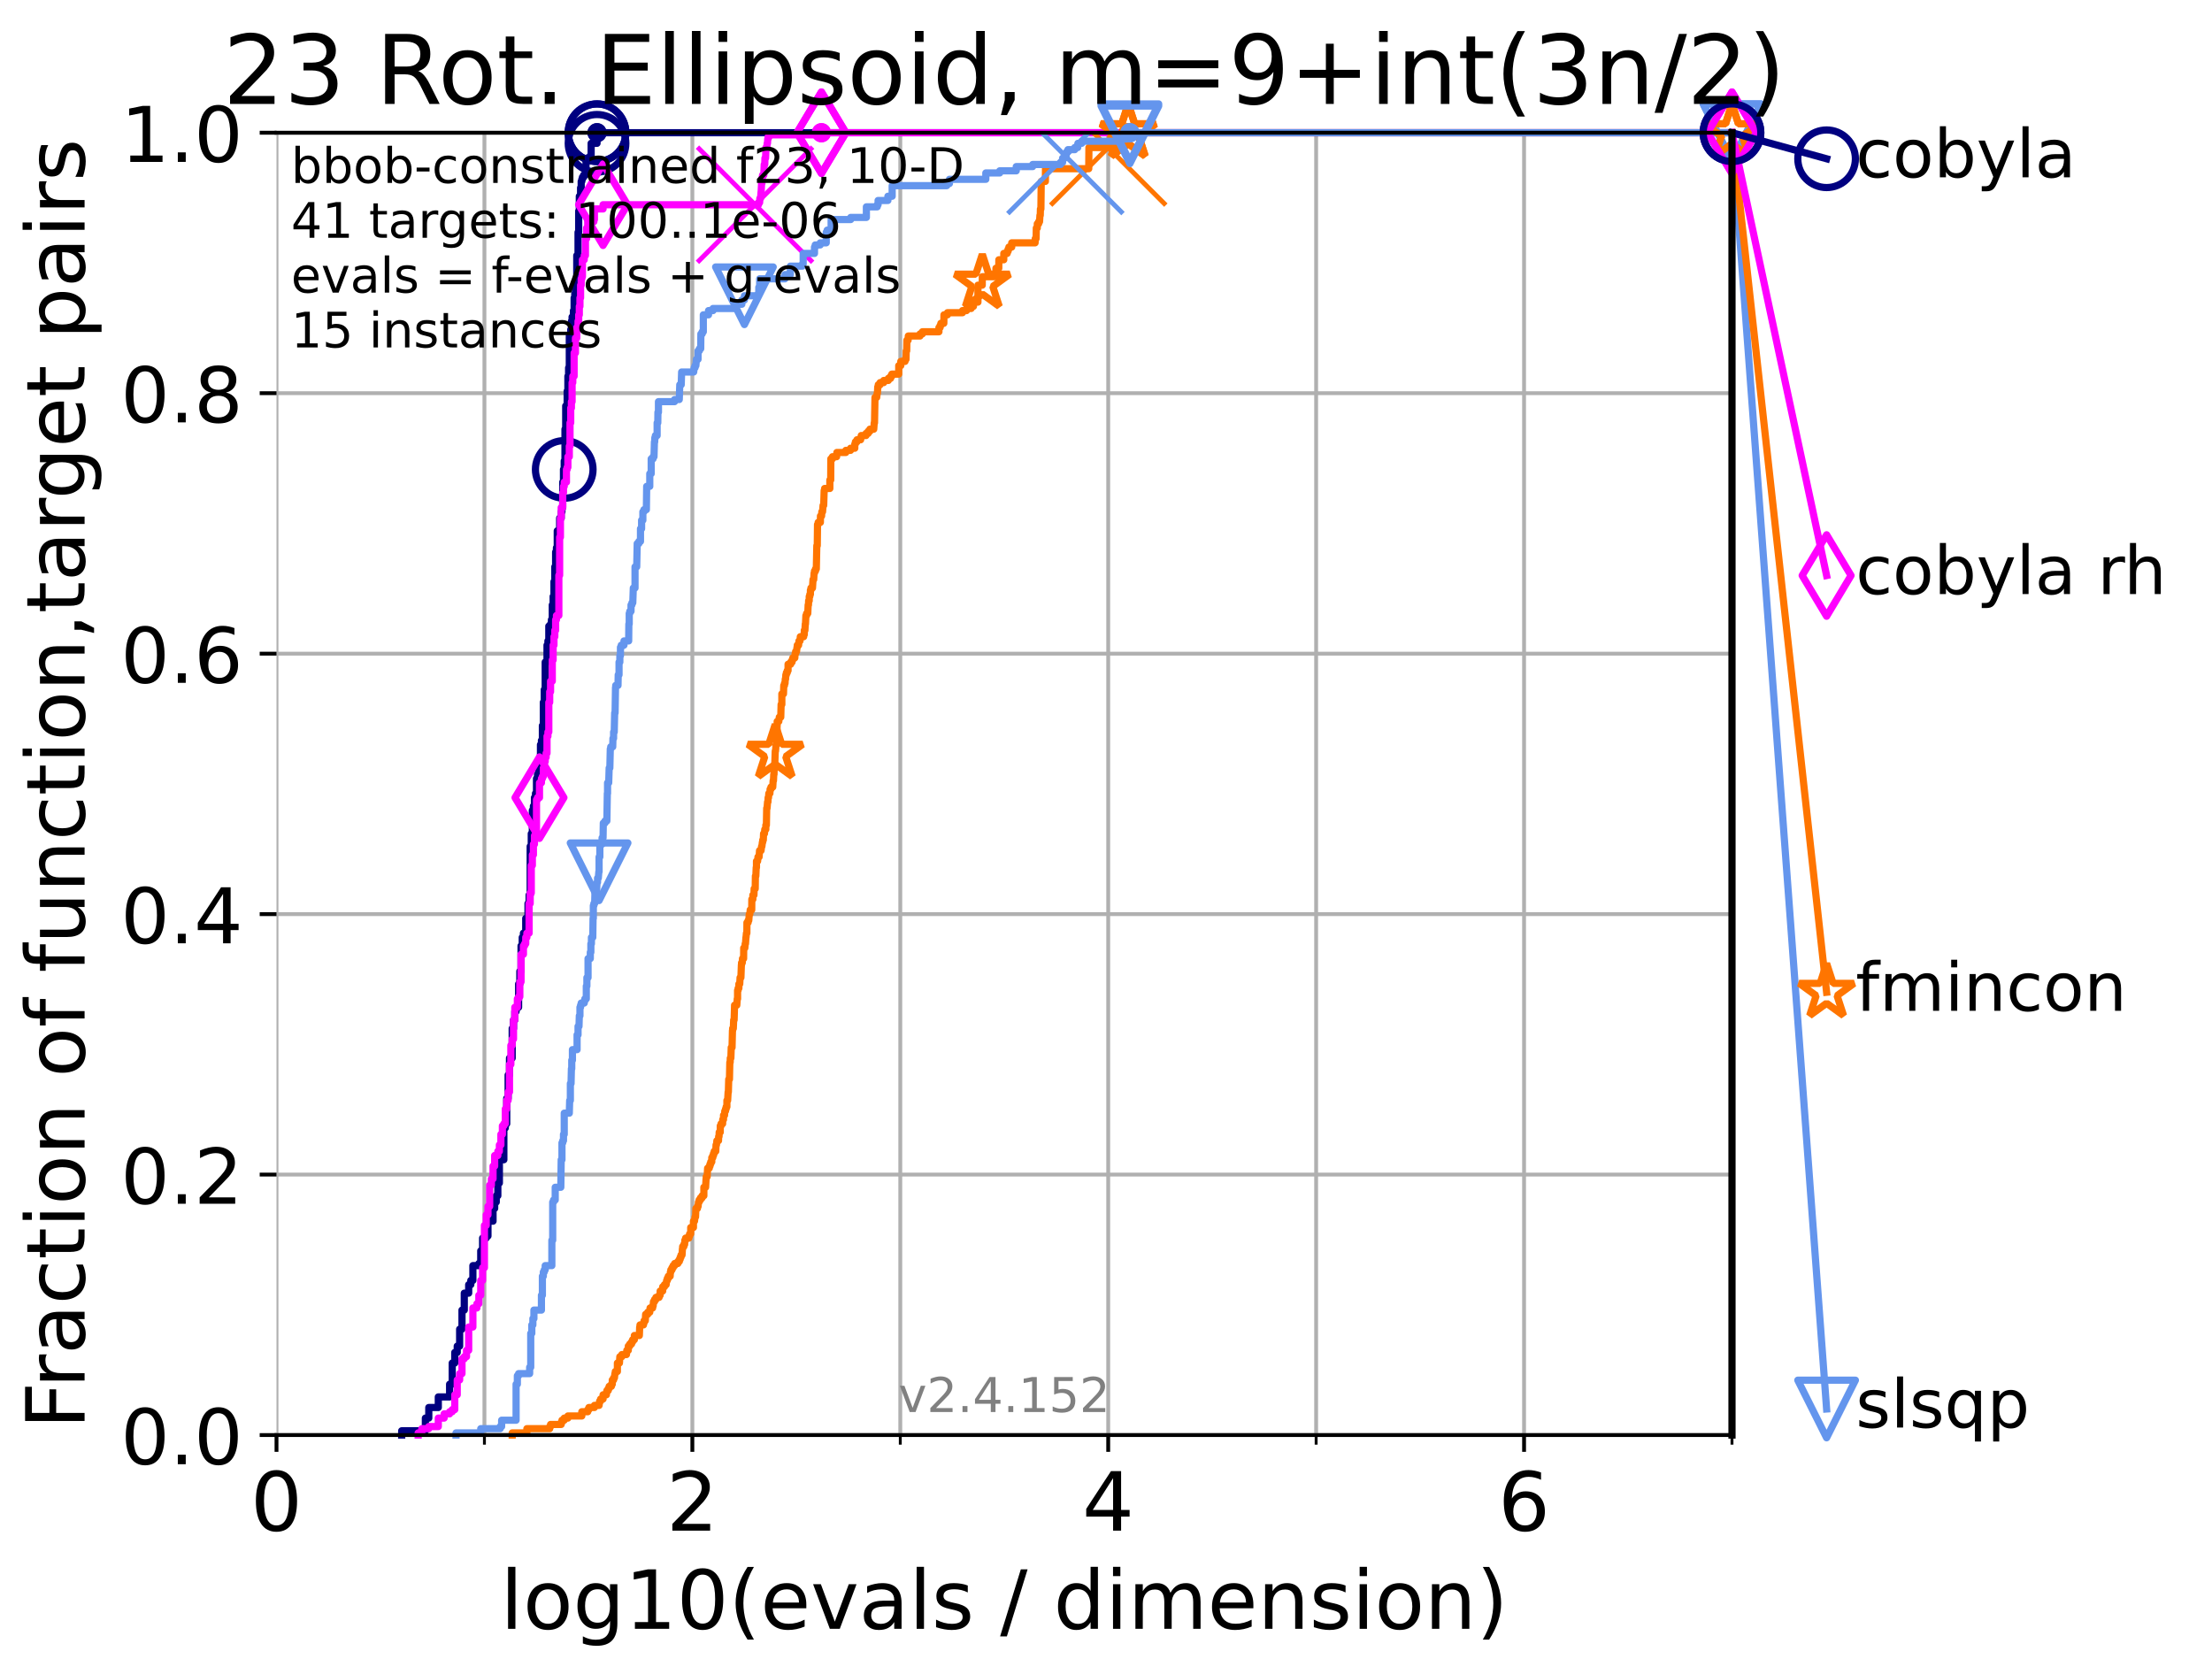 <?xml version="1.0" encoding="utf-8" standalone="no"?>
<!DOCTYPE svg PUBLIC "-//W3C//DTD SVG 1.1//EN"
  "http://www.w3.org/Graphics/SVG/1.1/DTD/svg11.dtd">
<!-- Created with matplotlib (https://matplotlib.org/) -->
<svg height="345.6pt" version="1.1" viewBox="0 0 460.8 345.6" width="460.8pt" xmlns="http://www.w3.org/2000/svg" xmlns:xlink="http://www.w3.org/1999/xlink">
 <defs>
  <style type="text/css">*{stroke-linecap:butt;stroke-linejoin:round;}</style>
 </defs>
 <g id="figure_1">
  <g id="patch_1">
   <path d="M 0 345.6 
L 460.8 345.6 
L 460.8 0 
L 0 0 
z
" style="fill:#ffffff;"/>
  </g>
  <g id="axes_1">
   <g id="patch_2">
    <path d="M 57.6 298.944 
L 360.806 298.944 
L 360.806 27.648 
L 57.6 27.648 
z
" style="fill:#ffffff;"/>
   </g>
   <g id="matplotlib.axis_1">
    <g id="xtick_1">
     <g id="line2d_1">
      <path clip-path="url(#pb68275a9cf)" d="M 57.6 298.944 
L 57.6 27.648 
" style="fill:none;stroke:#b0b0b0;stroke-linecap:square;stroke-width:0.8;"/>
     </g>
     <g id="line2d_2">
      <defs>
       <path d="M 0 0 
L 0 3.5 
" id="m2e4d1817ac" style="stroke:#000000;stroke-width:0.8;"/>
      </defs>
      <g>
       <use style="stroke:#000000;stroke-width:0.8;" x="57.6" xlink:href="#m2e4d1817ac" y="298.944"/>
      </g>
     </g>
     <g id="text_1">
      <!-- 0 -->
      <g transform="translate(52.192 318.861)scale(0.17 -0.17)">
       <defs>
        <path d="M 31.781 66.406 
Q 24.172 66.406 20.328 58.906 
Q 16.5 51.422 16.5 36.375 
Q 16.5 21.391 20.328 13.891 
Q 24.172 6.391 31.781 6.391 
Q 39.453 6.391 43.281 13.891 
Q 47.125 21.391 47.125 36.375 
Q 47.125 51.422 43.281 58.906 
Q 39.453 66.406 31.781 66.406 
z
M 31.781 74.219 
Q 44.047 74.219 50.516 64.516 
Q 56.984 54.828 56.984 36.375 
Q 56.984 17.969 50.516 8.266 
Q 44.047 -1.422 31.781 -1.422 
Q 19.531 -1.422 13.062 8.266 
Q 6.594 17.969 6.594 36.375 
Q 6.594 54.828 13.062 64.516 
Q 19.531 74.219 31.781 74.219 
z
" id="DejaVuSans-48"/>
       </defs>
       <use xlink:href="#DejaVuSans-48"/>
      </g>
     </g>
    </g>
    <g id="xtick_2">
     <g id="line2d_3">
      <path clip-path="url(#pb68275a9cf)" d="M 144.23 298.944 
L 144.23 27.648 
" style="fill:none;stroke:#b0b0b0;stroke-linecap:square;stroke-width:0.8;"/>
     </g>
     <g id="line2d_4">
      <g>
       <use style="stroke:#000000;stroke-width:0.8;" x="144.23" xlink:href="#m2e4d1817ac" y="298.944"/>
      </g>
     </g>
     <g id="text_2">
      <!-- 2 -->
      <g transform="translate(138.822 318.861)scale(0.17 -0.17)">
       <defs>
        <path d="M 19.188 8.297 
L 53.609 8.297 
L 53.609 0 
L 7.328 0 
L 7.328 8.297 
Q 12.938 14.109 22.625 23.891 
Q 32.328 33.688 34.812 36.531 
Q 39.547 41.844 41.422 45.531 
Q 43.312 49.219 43.312 52.781 
Q 43.312 58.594 39.234 62.25 
Q 35.156 65.922 28.609 65.922 
Q 23.969 65.922 18.812 64.312 
Q 13.672 62.703 7.812 59.422 
L 7.812 69.391 
Q 13.766 71.781 18.938 73 
Q 24.125 74.219 28.422 74.219 
Q 39.75 74.219 46.484 68.547 
Q 53.219 62.891 53.219 53.422 
Q 53.219 48.922 51.531 44.891 
Q 49.859 40.875 45.406 35.406 
Q 44.188 33.984 37.641 27.219 
Q 31.109 20.453 19.188 8.297 
z
" id="DejaVuSans-50"/>
       </defs>
       <use xlink:href="#DejaVuSans-50"/>
      </g>
     </g>
    </g>
    <g id="xtick_3">
     <g id="line2d_5">
      <path clip-path="url(#pb68275a9cf)" d="M 230.861 298.944 
L 230.861 27.648 
" style="fill:none;stroke:#b0b0b0;stroke-linecap:square;stroke-width:0.8;"/>
     </g>
     <g id="line2d_6">
      <g>
       <use style="stroke:#000000;stroke-width:0.8;" x="230.861" xlink:href="#m2e4d1817ac" y="298.944"/>
      </g>
     </g>
     <g id="text_3">
      <!-- 4 -->
      <g transform="translate(225.453 318.861)scale(0.17 -0.17)">
       <defs>
        <path d="M 37.797 64.312 
L 12.891 25.391 
L 37.797 25.391 
z
M 35.203 72.906 
L 47.609 72.906 
L 47.609 25.391 
L 58.016 25.391 
L 58.016 17.188 
L 47.609 17.188 
L 47.609 0 
L 37.797 0 
L 37.797 17.188 
L 4.891 17.188 
L 4.891 26.703 
z
" id="DejaVuSans-52"/>
       </defs>
       <use xlink:href="#DejaVuSans-52"/>
      </g>
     </g>
    </g>
    <g id="xtick_4">
     <g id="line2d_7">
      <path clip-path="url(#pb68275a9cf)" d="M 317.491 298.944 
L 317.491 27.648 
" style="fill:none;stroke:#b0b0b0;stroke-linecap:square;stroke-width:0.8;"/>
     </g>
     <g id="line2d_8">
      <g>
       <use style="stroke:#000000;stroke-width:0.8;" x="317.491" xlink:href="#m2e4d1817ac" y="298.944"/>
      </g>
     </g>
     <g id="text_4">
      <!-- 6 -->
      <g transform="translate(312.083 318.861)scale(0.17 -0.17)">
       <defs>
        <path d="M 33.016 40.375 
Q 26.375 40.375 22.484 35.828 
Q 18.609 31.297 18.609 23.391 
Q 18.609 15.531 22.484 10.953 
Q 26.375 6.391 33.016 6.391 
Q 39.656 6.391 43.531 10.953 
Q 47.406 15.531 47.406 23.391 
Q 47.406 31.297 43.531 35.828 
Q 39.656 40.375 33.016 40.375 
z
M 52.594 71.297 
L 52.594 62.312 
Q 48.875 64.062 45.094 64.984 
Q 41.312 65.922 37.594 65.922 
Q 27.828 65.922 22.672 59.328 
Q 17.531 52.734 16.797 39.406 
Q 19.672 43.656 24.016 45.922 
Q 28.375 48.188 33.594 48.188 
Q 44.578 48.188 50.953 41.516 
Q 57.328 34.859 57.328 23.391 
Q 57.328 12.156 50.688 5.359 
Q 44.047 -1.422 33.016 -1.422 
Q 20.359 -1.422 13.672 8.266 
Q 6.984 17.969 6.984 36.375 
Q 6.984 53.656 15.188 63.938 
Q 23.391 74.219 37.203 74.219 
Q 40.922 74.219 44.703 73.484 
Q 48.484 72.75 52.594 71.297 
z
" id="DejaVuSans-54"/>
       </defs>
       <use xlink:href="#DejaVuSans-54"/>
      </g>
     </g>
    </g>
    <g id="xtick_5">
     <g id="line2d_9">
      <path clip-path="url(#pb68275a9cf)" d="M 100.915 298.944 
L 100.915 27.648 
" style="fill:none;stroke:#b0b0b0;stroke-linecap:square;stroke-width:0.8;"/>
     </g>
     <g id="line2d_10">
      <defs>
       <path d="M 0 0 
L 0 2 
" id="mb850637db3" style="stroke:#000000;stroke-width:0.6;"/>
      </defs>
      <g>
       <use style="stroke:#000000;stroke-width:0.6;" x="100.915" xlink:href="#mb850637db3" y="298.944"/>
      </g>
     </g>
    </g>
    <g id="xtick_6">
     <g id="line2d_11">
      <path clip-path="url(#pb68275a9cf)" d="M 187.546 298.944 
L 187.546 27.648 
" style="fill:none;stroke:#b0b0b0;stroke-linecap:square;stroke-width:0.8;"/>
     </g>
     <g id="line2d_12">
      <g>
       <use style="stroke:#000000;stroke-width:0.6;" x="187.546" xlink:href="#mb850637db3" y="298.944"/>
      </g>
     </g>
    </g>
    <g id="xtick_7">
     <g id="line2d_13">
      <path clip-path="url(#pb68275a9cf)" d="M 274.176 298.944 
L 274.176 27.648 
" style="fill:none;stroke:#b0b0b0;stroke-linecap:square;stroke-width:0.8;"/>
     </g>
     <g id="line2d_14">
      <g>
       <use style="stroke:#000000;stroke-width:0.6;" x="274.176" xlink:href="#mb850637db3" y="298.944"/>
      </g>
     </g>
    </g>
    <g id="xtick_8">
     <g id="line2d_15">
      <path clip-path="url(#pb68275a9cf)" d="M 360.806 298.944 
L 360.806 27.648 
" style="fill:none;stroke:#b0b0b0;stroke-linecap:square;stroke-width:0.8;"/>
     </g>
     <g id="line2d_16">
      <g>
       <use style="stroke:#000000;stroke-width:0.6;" x="360.806" xlink:href="#mb850637db3" y="298.944"/>
      </g>
     </g>
    </g>
    <g id="text_5">
     <!-- log10(evals / dimension) -->
     <g transform="translate(104.239 339.314)scale(0.17 -0.17)">
      <defs>
       <path d="M 9.422 75.984 
L 18.406 75.984 
L 18.406 0 
L 9.422 0 
z
" id="DejaVuSans-108"/>
       <path d="M 30.609 48.391 
Q 23.391 48.391 19.188 42.75 
Q 14.984 37.109 14.984 27.297 
Q 14.984 17.484 19.156 11.844 
Q 23.344 6.203 30.609 6.203 
Q 37.797 6.203 41.984 11.859 
Q 46.188 17.531 46.188 27.297 
Q 46.188 37.016 41.984 42.703 
Q 37.797 48.391 30.609 48.391 
z
M 30.609 56 
Q 42.328 56 49.016 48.375 
Q 55.719 40.766 55.719 27.297 
Q 55.719 13.875 49.016 6.219 
Q 42.328 -1.422 30.609 -1.422 
Q 18.844 -1.422 12.172 6.219 
Q 5.516 13.875 5.516 27.297 
Q 5.516 40.766 12.172 48.375 
Q 18.844 56 30.609 56 
z
" id="DejaVuSans-111"/>
       <path d="M 45.406 27.984 
Q 45.406 37.75 41.375 43.109 
Q 37.359 48.484 30.078 48.484 
Q 22.859 48.484 18.828 43.109 
Q 14.797 37.75 14.797 27.984 
Q 14.797 18.266 18.828 12.891 
Q 22.859 7.516 30.078 7.516 
Q 37.359 7.516 41.375 12.891 
Q 45.406 18.266 45.406 27.984 
z
M 54.391 6.781 
Q 54.391 -7.172 48.188 -13.984 
Q 42 -20.797 29.203 -20.797 
Q 24.469 -20.797 20.266 -20.094 
Q 16.062 -19.391 12.109 -17.922 
L 12.109 -9.188 
Q 16.062 -11.328 19.922 -12.344 
Q 23.781 -13.375 27.781 -13.375 
Q 36.625 -13.375 41.016 -8.766 
Q 45.406 -4.156 45.406 5.172 
L 45.406 9.625 
Q 42.625 4.781 38.281 2.391 
Q 33.938 0 27.875 0 
Q 17.828 0 11.672 7.656 
Q 5.516 15.328 5.516 27.984 
Q 5.516 40.672 11.672 48.328 
Q 17.828 56 27.875 56 
Q 33.938 56 38.281 53.609 
Q 42.625 51.219 45.406 46.391 
L 45.406 54.688 
L 54.391 54.688 
z
" id="DejaVuSans-103"/>
       <path d="M 12.406 8.297 
L 28.516 8.297 
L 28.516 63.922 
L 10.984 60.406 
L 10.984 69.391 
L 28.422 72.906 
L 38.281 72.906 
L 38.281 8.297 
L 54.391 8.297 
L 54.391 0 
L 12.406 0 
z
" id="DejaVuSans-49"/>
       <path d="M 31 75.875 
Q 24.469 64.656 21.281 53.656 
Q 18.109 42.672 18.109 31.391 
Q 18.109 20.125 21.312 9.062 
Q 24.516 -2 31 -13.188 
L 23.188 -13.188 
Q 15.875 -1.703 12.234 9.375 
Q 8.594 20.453 8.594 31.391 
Q 8.594 42.281 12.203 53.312 
Q 15.828 64.359 23.188 75.875 
z
" id="DejaVuSans-40"/>
       <path d="M 56.203 29.594 
L 56.203 25.203 
L 14.891 25.203 
Q 15.484 15.922 20.484 11.062 
Q 25.484 6.203 34.422 6.203 
Q 39.594 6.203 44.453 7.469 
Q 49.312 8.734 54.109 11.281 
L 54.109 2.781 
Q 49.266 0.734 44.188 -0.344 
Q 39.109 -1.422 33.891 -1.422 
Q 20.797 -1.422 13.156 6.188 
Q 5.516 13.812 5.516 26.812 
Q 5.516 40.234 12.766 48.109 
Q 20.016 56 32.328 56 
Q 43.359 56 49.781 48.891 
Q 56.203 41.797 56.203 29.594 
z
M 47.219 32.234 
Q 47.125 39.594 43.094 43.984 
Q 39.062 48.391 32.422 48.391 
Q 24.906 48.391 20.391 44.141 
Q 15.875 39.891 15.188 32.172 
z
" id="DejaVuSans-101"/>
       <path d="M 2.984 54.688 
L 12.5 54.688 
L 29.594 8.797 
L 46.688 54.688 
L 56.203 54.688 
L 35.688 0 
L 23.484 0 
z
" id="DejaVuSans-118"/>
       <path d="M 34.281 27.484 
Q 23.391 27.484 19.188 25 
Q 14.984 22.516 14.984 16.5 
Q 14.984 11.719 18.141 8.906 
Q 21.297 6.109 26.703 6.109 
Q 34.188 6.109 38.703 11.406 
Q 43.219 16.703 43.219 25.484 
L 43.219 27.484 
z
M 52.203 31.203 
L 52.203 0 
L 43.219 0 
L 43.219 8.297 
Q 40.141 3.328 35.547 0.953 
Q 30.953 -1.422 24.312 -1.422 
Q 15.922 -1.422 10.953 3.297 
Q 6 8.016 6 15.922 
Q 6 25.141 12.172 29.828 
Q 18.359 34.516 30.609 34.516 
L 43.219 34.516 
L 43.219 35.406 
Q 43.219 41.609 39.141 45 
Q 35.062 48.391 27.688 48.391 
Q 23 48.391 18.547 47.266 
Q 14.109 46.141 10.016 43.891 
L 10.016 52.203 
Q 14.938 54.109 19.578 55.047 
Q 24.219 56 28.609 56 
Q 40.484 56 46.344 49.844 
Q 52.203 43.703 52.203 31.203 
z
" id="DejaVuSans-97"/>
       <path d="M 44.281 53.078 
L 44.281 44.578 
Q 40.484 46.531 36.375 47.5 
Q 32.281 48.484 27.875 48.484 
Q 21.188 48.484 17.844 46.438 
Q 14.5 44.391 14.5 40.281 
Q 14.5 37.156 16.891 35.375 
Q 19.281 33.594 26.516 31.984 
L 29.594 31.297 
Q 39.156 29.25 43.188 25.516 
Q 47.219 21.781 47.219 15.094 
Q 47.219 7.469 41.188 3.016 
Q 35.156 -1.422 24.609 -1.422 
Q 20.219 -1.422 15.453 -0.562 
Q 10.688 0.297 5.422 2 
L 5.422 11.281 
Q 10.406 8.688 15.234 7.391 
Q 20.062 6.109 24.812 6.109 
Q 31.156 6.109 34.562 8.281 
Q 37.984 10.453 37.984 14.406 
Q 37.984 18.062 35.516 20.016 
Q 33.062 21.969 24.703 23.781 
L 21.578 24.516 
Q 13.234 26.266 9.516 29.906 
Q 5.812 33.547 5.812 39.891 
Q 5.812 47.609 11.281 51.797 
Q 16.75 56 26.812 56 
Q 31.781 56 36.172 55.266 
Q 40.578 54.547 44.281 53.078 
z
" id="DejaVuSans-115"/>
       <path id="DejaVuSans-32"/>
       <path d="M 25.391 72.906 
L 33.688 72.906 
L 8.297 -9.281 
L 0 -9.281 
z
" id="DejaVuSans-47"/>
       <path d="M 45.406 46.391 
L 45.406 75.984 
L 54.391 75.984 
L 54.391 0 
L 45.406 0 
L 45.406 8.203 
Q 42.578 3.328 38.25 0.953 
Q 33.938 -1.422 27.875 -1.422 
Q 17.969 -1.422 11.734 6.484 
Q 5.516 14.406 5.516 27.297 
Q 5.516 40.188 11.734 48.094 
Q 17.969 56 27.875 56 
Q 33.938 56 38.25 53.625 
Q 42.578 51.266 45.406 46.391 
z
M 14.797 27.297 
Q 14.797 17.391 18.875 11.75 
Q 22.953 6.109 30.078 6.109 
Q 37.203 6.109 41.297 11.75 
Q 45.406 17.391 45.406 27.297 
Q 45.406 37.203 41.297 42.844 
Q 37.203 48.484 30.078 48.484 
Q 22.953 48.484 18.875 42.844 
Q 14.797 37.203 14.797 27.297 
z
" id="DejaVuSans-100"/>
       <path d="M 9.422 54.688 
L 18.406 54.688 
L 18.406 0 
L 9.422 0 
z
M 9.422 75.984 
L 18.406 75.984 
L 18.406 64.594 
L 9.422 64.594 
z
" id="DejaVuSans-105"/>
       <path d="M 52 44.188 
Q 55.375 50.25 60.062 53.125 
Q 64.75 56 71.094 56 
Q 79.641 56 84.281 50.016 
Q 88.922 44.047 88.922 33.016 
L 88.922 0 
L 79.891 0 
L 79.891 32.719 
Q 79.891 40.578 77.094 44.375 
Q 74.312 48.188 68.609 48.188 
Q 61.625 48.188 57.562 43.547 
Q 53.516 38.922 53.516 30.906 
L 53.516 0 
L 44.484 0 
L 44.484 32.719 
Q 44.484 40.625 41.703 44.406 
Q 38.922 48.188 33.109 48.188 
Q 26.219 48.188 22.156 43.531 
Q 18.109 38.875 18.109 30.906 
L 18.109 0 
L 9.078 0 
L 9.078 54.688 
L 18.109 54.688 
L 18.109 46.188 
Q 21.188 51.219 25.484 53.609 
Q 29.781 56 35.688 56 
Q 41.656 56 45.828 52.969 
Q 50 49.953 52 44.188 
z
" id="DejaVuSans-109"/>
       <path d="M 54.891 33.016 
L 54.891 0 
L 45.906 0 
L 45.906 32.719 
Q 45.906 40.484 42.875 44.328 
Q 39.844 48.188 33.797 48.188 
Q 26.516 48.188 22.312 43.547 
Q 18.109 38.922 18.109 30.906 
L 18.109 0 
L 9.078 0 
L 9.078 54.688 
L 18.109 54.688 
L 18.109 46.188 
Q 21.344 51.125 25.703 53.562 
Q 30.078 56 35.797 56 
Q 45.219 56 50.047 50.172 
Q 54.891 44.344 54.891 33.016 
z
" id="DejaVuSans-110"/>
       <path d="M 8.016 75.875 
L 15.828 75.875 
Q 23.141 64.359 26.781 53.312 
Q 30.422 42.281 30.422 31.391 
Q 30.422 20.453 26.781 9.375 
Q 23.141 -1.703 15.828 -13.188 
L 8.016 -13.188 
Q 14.5 -2 17.703 9.062 
Q 20.906 20.125 20.906 31.391 
Q 20.906 42.672 17.703 53.656 
Q 14.5 64.656 8.016 75.875 
z
" id="DejaVuSans-41"/>
      </defs>
      <use xlink:href="#DejaVuSans-108"/>
      <use x="27.783" xlink:href="#DejaVuSans-111"/>
      <use x="88.965" xlink:href="#DejaVuSans-103"/>
      <use x="152.441" xlink:href="#DejaVuSans-49"/>
      <use x="216.064" xlink:href="#DejaVuSans-48"/>
      <use x="279.688" xlink:href="#DejaVuSans-40"/>
      <use x="318.701" xlink:href="#DejaVuSans-101"/>
      <use x="380.225" xlink:href="#DejaVuSans-118"/>
      <use x="439.404" xlink:href="#DejaVuSans-97"/>
      <use x="500.684" xlink:href="#DejaVuSans-108"/>
      <use x="528.467" xlink:href="#DejaVuSans-115"/>
      <use x="580.566" xlink:href="#DejaVuSans-32"/>
      <use x="612.354" xlink:href="#DejaVuSans-47"/>
      <use x="646.045" xlink:href="#DejaVuSans-32"/>
      <use x="677.832" xlink:href="#DejaVuSans-100"/>
      <use x="741.309" xlink:href="#DejaVuSans-105"/>
      <use x="769.092" xlink:href="#DejaVuSans-109"/>
      <use x="866.504" xlink:href="#DejaVuSans-101"/>
      <use x="928.027" xlink:href="#DejaVuSans-110"/>
      <use x="991.406" xlink:href="#DejaVuSans-115"/>
      <use x="1043.506" xlink:href="#DejaVuSans-105"/>
      <use x="1071.289" xlink:href="#DejaVuSans-111"/>
      <use x="1132.471" xlink:href="#DejaVuSans-110"/>
      <use x="1195.85" xlink:href="#DejaVuSans-41"/>
     </g>
    </g>
   </g>
   <g id="matplotlib.axis_2">
    <g id="ytick_1">
     <g id="line2d_17">
      <path clip-path="url(#pb68275a9cf)" d="M 57.6 298.944 
L 360.806 298.944 
" style="fill:none;stroke:#b0b0b0;stroke-linecap:square;stroke-width:0.8;"/>
     </g>
     <g id="line2d_18">
      <defs>
       <path d="M 0 0 
L -3.5 0 
" id="mc10eba8b5a" style="stroke:#000000;stroke-width:0.8;"/>
      </defs>
      <g>
       <use style="stroke:#000000;stroke-width:0.8;" x="57.6" xlink:href="#mc10eba8b5a" y="298.944"/>
      </g>
     </g>
     <g id="text_6">
      <!-- 0.0 -->
      <g transform="translate(25.155 305.023)scale(0.16 -0.16)">
       <defs>
        <path d="M 10.688 12.406 
L 21 12.406 
L 21 0 
L 10.688 0 
z
" id="DejaVuSans-46"/>
       </defs>
       <use xlink:href="#DejaVuSans-48"/>
       <use x="63.623" xlink:href="#DejaVuSans-46"/>
       <use x="95.41" xlink:href="#DejaVuSans-48"/>
      </g>
     </g>
    </g>
    <g id="ytick_2">
     <g id="line2d_19">
      <path clip-path="url(#pb68275a9cf)" d="M 57.6 244.685 
L 360.806 244.685 
" style="fill:none;stroke:#b0b0b0;stroke-linecap:square;stroke-width:0.8;"/>
     </g>
     <g id="line2d_20">
      <g>
       <use style="stroke:#000000;stroke-width:0.8;" x="57.6" xlink:href="#mc10eba8b5a" y="244.685"/>
      </g>
     </g>
     <g id="text_7">
      <!-- 0.2 -->
      <g transform="translate(25.155 250.764)scale(0.16 -0.16)">
       <use xlink:href="#DejaVuSans-48"/>
       <use x="63.623" xlink:href="#DejaVuSans-46"/>
       <use x="95.41" xlink:href="#DejaVuSans-50"/>
      </g>
     </g>
    </g>
    <g id="ytick_3">
     <g id="line2d_21">
      <path clip-path="url(#pb68275a9cf)" d="M 57.6 190.426 
L 360.806 190.426 
" style="fill:none;stroke:#b0b0b0;stroke-linecap:square;stroke-width:0.8;"/>
     </g>
     <g id="line2d_22">
      <g>
       <use style="stroke:#000000;stroke-width:0.8;" x="57.6" xlink:href="#mc10eba8b5a" y="190.426"/>
      </g>
     </g>
     <g id="text_8">
      <!-- 0.4 -->
      <g transform="translate(25.155 196.504)scale(0.16 -0.16)">
       <use xlink:href="#DejaVuSans-48"/>
       <use x="63.623" xlink:href="#DejaVuSans-46"/>
       <use x="95.41" xlink:href="#DejaVuSans-52"/>
      </g>
     </g>
    </g>
    <g id="ytick_4">
     <g id="line2d_23">
      <path clip-path="url(#pb68275a9cf)" d="M 57.6 136.166 
L 360.806 136.166 
" style="fill:none;stroke:#b0b0b0;stroke-linecap:square;stroke-width:0.8;"/>
     </g>
     <g id="line2d_24">
      <g>
       <use style="stroke:#000000;stroke-width:0.8;" x="57.6" xlink:href="#mc10eba8b5a" y="136.166"/>
      </g>
     </g>
     <g id="text_9">
      <!-- 0.6 -->
      <g transform="translate(25.155 142.245)scale(0.16 -0.16)">
       <use xlink:href="#DejaVuSans-48"/>
       <use x="63.623" xlink:href="#DejaVuSans-46"/>
       <use x="95.41" xlink:href="#DejaVuSans-54"/>
      </g>
     </g>
    </g>
    <g id="ytick_5">
     <g id="line2d_25">
      <path clip-path="url(#pb68275a9cf)" d="M 57.6 81.907 
L 360.806 81.907 
" style="fill:none;stroke:#b0b0b0;stroke-linecap:square;stroke-width:0.8;"/>
     </g>
     <g id="line2d_26">
      <g>
       <use style="stroke:#000000;stroke-width:0.8;" x="57.6" xlink:href="#mc10eba8b5a" y="81.907"/>
      </g>
     </g>
     <g id="text_10">
      <!-- 0.8 -->
      <g transform="translate(25.155 87.986)scale(0.16 -0.16)">
       <defs>
        <path d="M 31.781 34.625 
Q 24.75 34.625 20.719 30.859 
Q 16.703 27.094 16.703 20.516 
Q 16.703 13.922 20.719 10.156 
Q 24.75 6.391 31.781 6.391 
Q 38.812 6.391 42.859 10.172 
Q 46.922 13.969 46.922 20.516 
Q 46.922 27.094 42.891 30.859 
Q 38.875 34.625 31.781 34.625 
z
M 21.922 38.812 
Q 15.578 40.375 12.031 44.719 
Q 8.5 49.078 8.5 55.328 
Q 8.5 64.062 14.719 69.141 
Q 20.953 74.219 31.781 74.219 
Q 42.672 74.219 48.875 69.141 
Q 55.078 64.062 55.078 55.328 
Q 55.078 49.078 51.531 44.719 
Q 48 40.375 41.703 38.812 
Q 48.828 37.156 52.797 32.312 
Q 56.781 27.484 56.781 20.516 
Q 56.781 9.906 50.312 4.234 
Q 43.844 -1.422 31.781 -1.422 
Q 19.734 -1.422 13.25 4.234 
Q 6.781 9.906 6.781 20.516 
Q 6.781 27.484 10.781 32.312 
Q 14.797 37.156 21.922 38.812 
z
M 18.312 54.391 
Q 18.312 48.734 21.844 45.562 
Q 25.391 42.391 31.781 42.391 
Q 38.141 42.391 41.719 45.562 
Q 45.312 48.734 45.312 54.391 
Q 45.312 60.062 41.719 63.234 
Q 38.141 66.406 31.781 66.406 
Q 25.391 66.406 21.844 63.234 
Q 18.312 60.062 18.312 54.391 
z
" id="DejaVuSans-56"/>
       </defs>
       <use xlink:href="#DejaVuSans-48"/>
       <use x="63.623" xlink:href="#DejaVuSans-46"/>
       <use x="95.41" xlink:href="#DejaVuSans-56"/>
      </g>
     </g>
    </g>
    <g id="ytick_6">
     <g id="line2d_27">
      <path clip-path="url(#pb68275a9cf)" d="M 57.6 27.648 
L 360.806 27.648 
" style="fill:none;stroke:#b0b0b0;stroke-linecap:square;stroke-width:0.8;"/>
     </g>
     <g id="line2d_28">
      <g>
       <use style="stroke:#000000;stroke-width:0.8;" x="57.6" xlink:href="#mc10eba8b5a" y="27.648"/>
      </g>
     </g>
     <g id="text_11">
      <!-- 1.0 -->
      <g transform="translate(25.155 33.727)scale(0.16 -0.16)">
       <use xlink:href="#DejaVuSans-49"/>
       <use x="63.623" xlink:href="#DejaVuSans-46"/>
       <use x="95.41" xlink:href="#DejaVuSans-48"/>
      </g>
     </g>
    </g>
    <g id="text_12">
     <!-- Fraction of function,target pairs -->
     <g transform="translate(17.62 297.681)rotate(-90)scale(0.17 -0.17)">
      <defs>
       <path d="M 9.812 72.906 
L 51.703 72.906 
L 51.703 64.594 
L 19.672 64.594 
L 19.672 43.109 
L 48.578 43.109 
L 48.578 34.812 
L 19.672 34.812 
L 19.672 0 
L 9.812 0 
z
" id="DejaVuSans-70"/>
       <path d="M 41.109 46.297 
Q 39.594 47.172 37.812 47.578 
Q 36.031 48 33.891 48 
Q 26.266 48 22.188 43.047 
Q 18.109 38.094 18.109 28.812 
L 18.109 0 
L 9.078 0 
L 9.078 54.688 
L 18.109 54.688 
L 18.109 46.188 
Q 20.953 51.172 25.484 53.578 
Q 30.031 56 36.531 56 
Q 37.453 56 38.578 55.875 
Q 39.703 55.766 41.062 55.516 
z
" id="DejaVuSans-114"/>
       <path d="M 48.781 52.594 
L 48.781 44.188 
Q 44.969 46.297 41.141 47.344 
Q 37.312 48.391 33.406 48.391 
Q 24.656 48.391 19.812 42.844 
Q 14.984 37.312 14.984 27.297 
Q 14.984 17.281 19.812 11.734 
Q 24.656 6.203 33.406 6.203 
Q 37.312 6.203 41.141 7.25 
Q 44.969 8.297 48.781 10.406 
L 48.781 2.094 
Q 45.016 0.344 40.984 -0.531 
Q 36.969 -1.422 32.422 -1.422 
Q 20.062 -1.422 12.781 6.344 
Q 5.516 14.109 5.516 27.297 
Q 5.516 40.672 12.859 48.328 
Q 20.219 56 33.016 56 
Q 37.156 56 41.109 55.141 
Q 45.062 54.297 48.781 52.594 
z
" id="DejaVuSans-99"/>
       <path d="M 18.312 70.219 
L 18.312 54.688 
L 36.812 54.688 
L 36.812 47.703 
L 18.312 47.703 
L 18.312 18.016 
Q 18.312 11.328 20.141 9.422 
Q 21.969 7.516 27.594 7.516 
L 36.812 7.516 
L 36.812 0 
L 27.594 0 
Q 17.188 0 13.234 3.875 
Q 9.281 7.766 9.281 18.016 
L 9.281 47.703 
L 2.688 47.703 
L 2.688 54.688 
L 9.281 54.688 
L 9.281 70.219 
z
" id="DejaVuSans-116"/>
       <path d="M 37.109 75.984 
L 37.109 68.5 
L 28.516 68.5 
Q 23.688 68.5 21.797 66.547 
Q 19.922 64.594 19.922 59.516 
L 19.922 54.688 
L 34.719 54.688 
L 34.719 47.703 
L 19.922 47.703 
L 19.922 0 
L 10.891 0 
L 10.891 47.703 
L 2.297 47.703 
L 2.297 54.688 
L 10.891 54.688 
L 10.891 58.5 
Q 10.891 67.625 15.141 71.797 
Q 19.391 75.984 28.609 75.984 
z
" id="DejaVuSans-102"/>
       <path d="M 8.5 21.578 
L 8.5 54.688 
L 17.484 54.688 
L 17.484 21.922 
Q 17.484 14.156 20.5 10.266 
Q 23.531 6.391 29.594 6.391 
Q 36.859 6.391 41.078 11.031 
Q 45.312 15.672 45.312 23.688 
L 45.312 54.688 
L 54.297 54.688 
L 54.297 0 
L 45.312 0 
L 45.312 8.406 
Q 42.047 3.422 37.719 1 
Q 33.406 -1.422 27.688 -1.422 
Q 18.266 -1.422 13.375 4.438 
Q 8.5 10.297 8.5 21.578 
z
M 31.109 56 
z
" id="DejaVuSans-117"/>
       <path d="M 11.719 12.406 
L 22.016 12.406 
L 22.016 4 
L 14.016 -11.625 
L 7.719 -11.625 
L 11.719 4 
z
" id="DejaVuSans-44"/>
       <path d="M 18.109 8.203 
L 18.109 -20.797 
L 9.078 -20.797 
L 9.078 54.688 
L 18.109 54.688 
L 18.109 46.391 
Q 20.953 51.266 25.266 53.625 
Q 29.594 56 35.594 56 
Q 45.562 56 51.781 48.094 
Q 58.016 40.188 58.016 27.297 
Q 58.016 14.406 51.781 6.484 
Q 45.562 -1.422 35.594 -1.422 
Q 29.594 -1.422 25.266 0.953 
Q 20.953 3.328 18.109 8.203 
z
M 48.688 27.297 
Q 48.688 37.203 44.609 42.844 
Q 40.531 48.484 33.406 48.484 
Q 26.266 48.484 22.188 42.844 
Q 18.109 37.203 18.109 27.297 
Q 18.109 17.391 22.188 11.75 
Q 26.266 6.109 33.406 6.109 
Q 40.531 6.109 44.609 11.75 
Q 48.688 17.391 48.688 27.297 
z
" id="DejaVuSans-112"/>
      </defs>
      <use xlink:href="#DejaVuSans-70"/>
      <use x="50.27" xlink:href="#DejaVuSans-114"/>
      <use x="91.383" xlink:href="#DejaVuSans-97"/>
      <use x="152.662" xlink:href="#DejaVuSans-99"/>
      <use x="207.643" xlink:href="#DejaVuSans-116"/>
      <use x="246.852" xlink:href="#DejaVuSans-105"/>
      <use x="274.635" xlink:href="#DejaVuSans-111"/>
      <use x="335.816" xlink:href="#DejaVuSans-110"/>
      <use x="399.195" xlink:href="#DejaVuSans-32"/>
      <use x="430.982" xlink:href="#DejaVuSans-111"/>
      <use x="492.164" xlink:href="#DejaVuSans-102"/>
      <use x="527.369" xlink:href="#DejaVuSans-32"/>
      <use x="559.156" xlink:href="#DejaVuSans-102"/>
      <use x="594.361" xlink:href="#DejaVuSans-117"/>
      <use x="657.74" xlink:href="#DejaVuSans-110"/>
      <use x="721.119" xlink:href="#DejaVuSans-99"/>
      <use x="776.1" xlink:href="#DejaVuSans-116"/>
      <use x="815.309" xlink:href="#DejaVuSans-105"/>
      <use x="843.092" xlink:href="#DejaVuSans-111"/>
      <use x="904.273" xlink:href="#DejaVuSans-110"/>
      <use x="967.652" xlink:href="#DejaVuSans-44"/>
      <use x="999.439" xlink:href="#DejaVuSans-116"/>
      <use x="1038.648" xlink:href="#DejaVuSans-97"/>
      <use x="1099.928" xlink:href="#DejaVuSans-114"/>
      <use x="1139.291" xlink:href="#DejaVuSans-103"/>
      <use x="1202.768" xlink:href="#DejaVuSans-101"/>
      <use x="1264.291" xlink:href="#DejaVuSans-116"/>
      <use x="1303.5" xlink:href="#DejaVuSans-32"/>
      <use x="1335.287" xlink:href="#DejaVuSans-112"/>
      <use x="1398.764" xlink:href="#DejaVuSans-97"/>
      <use x="1460.043" xlink:href="#DejaVuSans-105"/>
      <use x="1487.826" xlink:href="#DejaVuSans-114"/>
      <use x="1528.939" xlink:href="#DejaVuSans-115"/>
     </g>
    </g>
   </g>
   <g id="line2d_29">
    <defs>
     <path d="M 0 1.5 
C 0.398 1.5 0.779 1.342 1.061 1.061 
C 1.342 0.779 1.5 0.398 1.5 0 
C 1.5 -0.398 1.342 -0.779 1.061 -1.061 
C 0.779 -1.342 0.398 -1.5 0 -1.5 
C -0.398 -1.5 -0.779 -1.342 -1.061 -1.061 
C -1.342 -0.779 -1.5 -0.398 -1.5 0 
C -1.5 0.398 -1.342 0.779 -1.061 1.061 
C -0.779 1.342 -0.398 1.5 0 1.5 
z
" id="m0e1e7175b7" style="stroke:#000080;"/>
    </defs>
    <g>
     <use style="fill:#000080;stroke:#000080;" x="124.374" xlink:href="#m0e1e7175b7" y="27.648"/>
     <use style="fill:#000080;stroke:#000080;" x="124.374" xlink:href="#m0e1e7175b7" y="27.648"/>
    </g>
   </g>
   <g id="line2d_30">
    <path d="M 83.678 298.944 
L 83.678 298.062 
L 88.614 298.062 
L 88.614 295.415 
L 89.324 295.415 
L 89.324 293.209 
L 91.306 293.209 
L 91.306 291.004 
L 93.66 291.004 
L 93.66 288.357 
L 94.206 288.357 
L 94.206 283.946 
L 94.736 283.946 
L 94.736 281.74 
L 95.251 281.74 
L 95.251 280.416 
L 95.753 280.416 
L 95.753 276.887 
L 96.241 276.887 
L 96.241 272.917 
L 96.718 272.917 
L 96.718 269.388 
L 97.635 269.388 
L 97.635 267.624 
L 98.078 267.624 
L 98.078 266.741 
L 98.51 266.741 
L 98.51 263.653 
L 99.751 263.653 
L 99.751 263.212 
L 100.147 263.212 
L 100.147 260.566 
L 100.535 260.566 
L 100.535 257.919 
L 101.288 257.919 
L 101.288 257.478 
L 101.653 257.478 
L 101.653 254.39 
L 102.708 254.39 
L 102.708 251.743 
L 103.047 251.743 
L 103.047 250.42 
L 103.38 250.42 
L 103.38 249.096 
L 103.707 249.096 
L 103.707 246.449 
L 104.029 246.449 
L 104.029 241.597 
L 104.962 241.597 
L 104.962 234.98 
L 105.263 234.98 
L 105.263 234.098 
L 105.559 234.098 
L 105.559 228.804 
L 105.851 228.804 
L 105.851 223.952 
L 106.138 223.952 
L 106.138 220.423 
L 106.699 220.423 
L 106.699 214.247 
L 106.974 214.247 
L 106.974 212.482 
L 107.245 212.482 
L 107.245 210.718 
L 107.512 210.718 
L 107.512 209.835 
L 108.034 209.835 
L 108.034 204.983 
L 108.29 204.983 
L 108.29 202.336 
L 108.543 202.336 
L 108.543 197.043 
L 108.792 197.043 
L 108.792 195.278 
L 109.038 195.278 
L 109.038 194.396 
L 109.52 194.396 
L 109.52 191.308 
L 109.99 191.308 
L 109.99 188.22 
L 110.221 188.22 
L 110.221 186.455 
L 110.449 186.455 
L 110.449 176.309 
L 110.675 176.309 
L 110.675 173.663 
L 110.897 173.663 
L 110.897 168.81 
L 111.117 168.81 
L 111.117 167.928 
L 111.335 167.928 
L 111.335 166.163 
L 111.55 166.163 
L 111.55 165.281 
L 111.762 165.281 
L 111.762 162.193 
L 111.972 162.193 
L 111.972 161.311 
L 112.18 161.311 
L 112.18 160.429 
L 112.386 160.429 
L 112.386 158.664 
L 112.589 158.664 
L 112.589 155.135 
L 112.79 155.135 
L 112.79 154.253 
L 112.989 154.253 
L 112.989 151.165 
L 113.186 151.165 
L 113.186 146.312 
L 113.381 146.312 
L 113.381 143.666 
L 113.574 143.666 
L 113.574 137.931 
L 113.954 137.931 
L 113.954 134.402 
L 114.142 134.402 
L 114.142 133.52 
L 114.327 133.52 
L 114.327 130.432 
L 114.692 130.432 
L 114.692 129.991 
L 114.872 129.991 
L 114.872 129.108 
L 115.051 129.108 
L 115.051 126.02 
L 115.227 126.02 
L 115.227 124.256 
L 115.402 124.256 
L 115.402 121.168 
L 115.576 121.168 
L 115.576 118.08 
L 115.747 118.08 
L 115.747 114.992 
L 115.918 114.992 
L 115.918 114.11 
L 116.086 114.11 
L 116.086 110.581 
L 116.584 110.581 
L 116.584 107.934 
L 116.908 107.934 
L 116.908 106.611 
L 117.068 106.611 
L 117.068 105.728 
L 117.227 105.728 
L 117.227 100.435 
L 117.384 100.435 
L 117.384 97.788 
L 117.54 97.788 
L 117.54 96.023 
L 117.695 96.023 
L 117.695 89.406 
L 117.849 89.406 
L 117.849 84.554 
L 118.152 84.554 
L 118.152 81.466 
L 118.302 81.466 
L 118.302 78.378 
L 118.451 78.378 
L 118.451 76.614 
L 118.598 76.614 
L 118.598 69.997 
L 118.89 69.997 
L 118.89 68.673 
L 119.034 68.673 
L 119.034 66.909 
L 119.177 66.909 
L 119.177 66.026 
L 119.46 66.026 
L 119.46 64.703 
L 119.6 64.703 
L 119.6 62.056 
L 119.739 62.056 
L 119.739 61.174 
L 119.876 61.174 
L 119.876 60.292 
L 120.149 60.292 
L 120.149 53.234 
L 120.418 53.234 
L 120.418 48.381 
L 120.551 48.381 
L 120.551 43.97 
L 120.683 43.97 
L 120.683 40.882 
L 120.944 40.882 
L 120.944 39.117 
L 121.073 39.117 
L 121.073 37.794 
L 121.202 37.794 
L 121.202 37.353 
L 121.329 37.353 
L 121.329 36.912 
L 121.582 36.912 
L 121.582 36.471 
L 121.954 36.471 
L 121.954 35.147 
L 122.077 35.147 
L 122.077 33.383 
L 122.199 33.383 
L 122.199 32.942 
L 122.913 32.942 
L 122.913 32.5 
L 123.145 32.5 
L 123.145 29.854 
L 124.374 29.854 
L 124.374 27.648 
L 360.806 27.648 
L 360.806 27.648 
" style="fill:none;stroke:#000080;stroke-linecap:square;stroke-width:1.5;"/>
   </g>
   <g id="line2d_31">
    <defs>
     <path d="M 0 6 
C 1.591 6 3.117 5.368 4.243 4.243 
C 5.368 3.117 6 1.591 6 0 
C 6 -1.591 5.368 -3.117 4.243 -4.243 
C 3.117 -5.368 1.591 -6 0 -6 
C -1.591 -6 -3.117 -5.368 -4.243 -4.243 
C -5.368 -3.117 -6 -1.591 -6 0 
C -6 1.591 -5.368 3.117 -4.243 4.243 
C -3.117 5.368 -1.591 6 0 6 
z
" id="m0fe0d1ec6d" style="stroke:#000080;stroke-width:1.5;"/>
    </defs>
    <g>
     <use style="fill-opacity:0;stroke:#000080;stroke-width:1.5;" x="117.54" xlink:href="#m0fe0d1ec6d" y="97.788"/>
     <use style="fill-opacity:0;stroke:#000080;stroke-width:1.5;" x="124.374" xlink:href="#m0fe0d1ec6d" y="29.854"/>
     <use style="fill-opacity:0;stroke:#000080;stroke-width:1.5;" x="124.374" xlink:href="#m0fe0d1ec6d" y="27.648"/>
     <use style="fill-opacity:0;stroke:#000080;stroke-width:1.5;" x="124.374" xlink:href="#m0fe0d1ec6d" y="27.648"/>
     <use style="fill-opacity:0;stroke:#000080;stroke-width:1.5;" x="360.806" xlink:href="#m0fe0d1ec6d" y="27.648"/>
    </g>
   </g>
   <g id="line2d_32">
    <path style="fill:none;stroke:#000080;stroke-linecap:square;stroke-width:1.5;"/>
    <g/>
   </g>
   <g id="line2d_33">
    <defs>
     <path d="M 0 1.5 
C 0.398 1.5 0.779 1.342 1.061 1.061 
C 1.342 0.779 1.5 0.398 1.5 0 
C 1.5 -0.398 1.342 -0.779 1.061 -1.061 
C 0.779 -1.342 0.398 -1.5 0 -1.5 
C -0.398 -1.5 -0.779 -1.342 -1.061 -1.061 
C -1.342 -0.779 -1.5 -0.398 -1.5 0 
C -1.5 0.398 -1.342 0.779 -1.061 1.061 
C -0.779 1.342 -0.398 1.5 0 1.5 
z
" id="m158aeaf5cb" style="stroke:#ff00ff;"/>
    </defs>
    <g>
     <use style="fill:#ff00ff;stroke:#ff00ff;" x="171.119" xlink:href="#m158aeaf5cb" y="27.648"/>
     <use style="fill:#ff00ff;stroke:#ff00ff;" x="171.119" xlink:href="#m158aeaf5cb" y="27.648"/>
    </g>
   </g>
   <g id="line2d_34">
    <path d="M 87.108 298.944 
L 87.108 298.503 
L 87.876 298.503 
L 87.876 297.621 
L 89.324 297.621 
L 89.324 297.179 
L 91.306 297.179 
L 91.306 295.415 
L 92.52 295.415 
L 92.52 294.533 
L 93.66 294.533 
L 93.66 294.092 
L 94.206 294.092 
L 94.206 293.65 
L 94.736 293.65 
L 94.736 290.562 
L 95.251 290.562 
L 95.251 287.475 
L 95.753 287.475 
L 95.753 286.151 
L 96.241 286.151 
L 96.241 283.063 
L 96.718 283.063 
L 96.718 282.622 
L 97.182 282.622 
L 97.182 281.299 
L 97.635 281.299 
L 97.635 276.446 
L 98.51 276.446 
L 98.51 272.476 
L 99.347 272.476 
L 99.347 271.594 
L 99.751 271.594 
L 99.751 269.829 
L 100.147 269.829 
L 100.147 266.741 
L 100.535 266.741 
L 100.535 264.095 
L 100.915 264.095 
L 100.915 255.272 
L 101.288 255.272 
L 101.288 253.066 
L 101.653 253.066 
L 101.653 251.302 
L 102.011 251.302 
L 102.011 246.89 
L 102.363 246.89 
L 102.363 245.567 
L 102.708 245.567 
L 102.708 242.92 
L 103.047 242.92 
L 103.047 240.715 
L 103.707 240.715 
L 103.707 239.832 
L 104.029 239.832 
L 104.029 238.509 
L 104.345 238.509 
L 104.345 236.303 
L 104.656 236.303 
L 104.656 234.539 
L 104.962 234.539 
L 104.962 234.098 
L 105.263 234.098 
L 105.263 231.01 
L 105.559 231.01 
L 105.559 229.245 
L 105.851 229.245 
L 105.851 227.481 
L 106.138 227.481 
L 106.138 221.746 
L 106.421 221.746 
L 106.421 217.776 
L 106.699 217.776 
L 106.699 216.452 
L 106.974 216.452 
L 106.974 212.482 
L 107.245 212.482 
L 107.245 209.835 
L 107.775 209.835 
L 107.775 208.071 
L 108.034 208.071 
L 108.034 207.63 
L 108.29 207.63 
L 108.29 204.542 
L 108.543 204.542 
L 108.543 198.807 
L 109.038 198.807 
L 109.038 197.043 
L 109.28 197.043 
L 109.28 196.601 
L 109.52 196.601 
L 109.52 195.278 
L 109.757 195.278 
L 109.757 194.396 
L 110.221 194.396 
L 110.221 188.22 
L 110.449 188.22 
L 110.449 186.014 
L 110.675 186.014 
L 110.675 180.28 
L 110.897 180.28 
L 110.897 178.074 
L 111.117 178.074 
L 111.117 175.868 
L 111.335 175.868 
L 111.335 174.104 
L 111.55 174.104 
L 111.55 173.663 
L 111.762 173.663 
L 111.762 166.604 
L 111.972 166.604 
L 111.972 166.163 
L 112.386 166.163 
L 112.386 163.075 
L 112.79 163.075 
L 112.79 162.193 
L 112.989 162.193 
L 112.989 161.752 
L 113.186 161.752 
L 113.186 159.988 
L 113.381 159.988 
L 113.381 158.664 
L 113.574 158.664 
L 113.574 157.782 
L 113.765 157.782 
L 113.765 156.9 
L 113.954 156.9 
L 113.954 153.371 
L 114.142 153.371 
L 114.142 152.488 
L 114.327 152.488 
L 114.327 146.312 
L 114.51 146.312 
L 114.51 144.107 
L 114.692 144.107 
L 114.692 141.901 
L 115.051 141.901 
L 115.051 137.49 
L 115.227 137.49 
L 115.227 134.402 
L 115.402 134.402 
L 115.402 132.637 
L 115.576 132.637 
L 115.576 131.314 
L 115.747 131.314 
L 115.747 129.108 
L 115.918 129.108 
L 115.918 128.226 
L 116.419 128.226 
L 116.419 119.845 
L 116.584 119.845 
L 116.584 111.904 
L 116.746 111.904 
L 116.746 107.934 
L 116.908 107.934 
L 116.908 105.728 
L 117.227 105.728 
L 117.227 102.64 
L 117.384 102.64 
L 117.384 101.317 
L 117.54 101.317 
L 117.54 100.435 
L 118.001 100.435 
L 118.001 97.788 
L 118.152 97.788 
L 118.152 97.347 
L 118.302 97.347 
L 118.302 95.141 
L 118.598 95.141 
L 118.598 92.935 
L 118.745 92.935 
L 118.745 88.083 
L 118.89 88.083 
L 118.89 84.995 
L 119.034 84.995 
L 119.034 83.672 
L 119.177 83.672 
L 119.177 79.702 
L 119.319 79.702 
L 119.319 78.378 
L 119.6 78.378 
L 119.6 73.526 
L 119.876 73.526 
L 119.876 70.438 
L 120.149 70.438 
L 120.149 68.232 
L 120.418 68.232 
L 120.418 66.909 
L 120.551 66.909 
L 120.551 65.585 
L 120.683 65.585 
L 120.683 63.821 
L 120.814 63.821 
L 120.814 62.056 
L 120.944 62.056 
L 120.944 59.409 
L 121.073 59.409 
L 121.073 58.086 
L 121.202 58.086 
L 121.202 57.645 
L 121.329 57.645 
L 121.329 54.116 
L 121.707 54.116 
L 121.707 53.234 
L 121.954 53.234 
L 121.954 49.705 
L 122.199 49.705 
L 122.199 47.499 
L 122.44 47.499 
L 122.44 46.176 
L 123.714 46.176 
L 123.714 45.734 
L 123.825 45.734 
L 123.825 43.529 
L 125.628 43.529 
L 125.628 42.646 
L 158.007 42.646 
L 158.007 42.205 
L 158.241 42.205 
L 158.295 41.323 
L 158.437 41.323 
L 158.542 40 
L 158.56 40 
L 158.648 38.235 
L 158.717 38.235 
L 158.77 36.912 
L 158.856 36.912 
L 158.856 36.471 
L 159.114 36.471 
L 159.199 34.265 
L 159.317 34.265 
L 159.351 32.942 
L 159.485 32.942 
L 159.569 30.736 
L 159.734 30.736 
L 159.817 29.854 
L 159.882 29.854 
L 159.931 28.971 
L 159.997 28.971 
L 159.997 28.53 
L 160.207 28.53 
L 160.207 28.089 
L 171.119 28.089 
L 171.119 27.648 
L 360.806 27.648 
L 360.806 27.648 
" style="fill:none;stroke:#ff00ff;stroke-linecap:square;stroke-width:1.5;"/>
   </g>
   <g id="line2d_35">
    <defs>
     <path d="M -0 8.485 
L 5.091 0 
L 0 -8.485 
L -5.091 -0 
z
" id="m739c436e1a" style="stroke:#ff00ff;stroke-linejoin:miter;stroke-width:1.5;"/>
    </defs>
    <g>
     <use style="fill-opacity:0;stroke:#ff00ff;stroke-linejoin:miter;stroke-width:1.5;" x="112.386" xlink:href="#m739c436e1a" y="166.163"/>
     <use style="fill-opacity:0;stroke:#ff00ff;stroke-linejoin:miter;stroke-width:1.5;" x="125.628" xlink:href="#m739c436e1a" y="42.646"/>
     <use style="fill-opacity:0;stroke:#ff00ff;stroke-linejoin:miter;stroke-width:1.5;" x="171.119" xlink:href="#m739c436e1a" y="27.648"/>
     <use style="fill-opacity:0;stroke:#ff00ff;stroke-linejoin:miter;stroke-width:1.5;" x="171.119" xlink:href="#m739c436e1a" y="27.648"/>
     <use style="fill-opacity:0;stroke:#ff00ff;stroke-linejoin:miter;stroke-width:1.5;" x="360.806" xlink:href="#m739c436e1a" y="27.648"/>
    </g>
   </g>
   <g id="line2d_36">
    <path style="fill:none;stroke:#ff00ff;stroke-linecap:square;stroke-width:1.5;"/>
    <g/>
   </g>
   <g id="line2d_37">
    <path clip-path="url(#pb68275a9cf)" d="M 157.288 42.646 
" style="fill:none;stroke:#ff00ff;stroke-linecap:square;stroke-width:1.5;"/>
    <defs>
     <path d="M -12 12 
L 12 -12 
M -12 -12 
L 12 12 
" id="mf9b586889c" style="stroke:#ff00ff;"/>
    </defs>
    <g clip-path="url(#pb68275a9cf)">
     <use style="fill:#ff00ff;stroke:#ff00ff;" x="157.288" xlink:href="#mf9b586889c" y="42.646"/>
    </g>
   </g>
   <g id="line2d_38">
    <defs>
     <path d="M 0 1.5 
C 0.398 1.5 0.779 1.342 1.061 1.061 
C 1.342 0.779 1.5 0.398 1.5 0 
C 1.5 -0.398 1.342 -0.779 1.061 -1.061 
C 0.779 -1.342 0.398 -1.5 0 -1.5 
C -0.398 -1.5 -0.779 -1.342 -1.061 -1.061 
C -1.342 -0.779 -1.5 -0.398 -1.5 0 
C -1.5 0.398 -1.342 0.779 -1.061 1.061 
C -0.779 1.342 -0.398 1.5 0 1.5 
z
" id="m4ad4f9e177" style="stroke:#ff7500;"/>
    </defs>
    <g>
     <use style="fill:#ff7500;stroke:#ff7500;" x="235.034" xlink:href="#m4ad4f9e177" y="27.648"/>
     <use style="fill:#ff7500;stroke:#ff7500;" x="235.034" xlink:href="#m4ad4f9e177" y="27.648"/>
    </g>
   </g>
   <g id="line2d_39">
    <path d="M 106.699 298.944 
L 106.699 298.503 
L 109.757 298.503 
L 109.757 297.621 
L 114.51 297.621 
L 114.51 297.179 
L 114.692 297.179 
L 114.692 296.738 
L 116.908 296.738 
L 116.908 296.297 
L 117.068 296.297 
L 117.068 295.856 
L 117.54 295.856 
L 117.54 295.415 
L 118.302 295.415 
L 118.302 294.974 
L 121.202 294.974 
L 121.202 294.092 
L 122.44 294.092 
L 122.44 293.65 
L 122.678 293.65 
L 122.678 293.209 
L 123.825 293.209 
L 123.825 292.768 
L 124.801 292.768 
L 124.907 291.886 
L 125.116 291.886 
L 125.116 291.445 
L 125.628 291.445 
L 125.628 290.562 
L 126.323 290.562 
L 126.421 289.68 
L 126.709 289.68 
L 126.709 289.239 
L 126.899 289.239 
L 126.899 288.798 
L 127.366 288.798 
L 127.366 288.357 
L 127.55 288.357 
L 127.55 287.475 
L 127.822 287.475 
L 127.822 287.033 
L 128.001 287.033 
L 128.09 286.151 
L 128.178 286.151 
L 128.178 285.71 
L 128.615 285.71 
L 128.615 283.946 
L 129.041 283.946 
L 129.125 282.622 
L 129.541 282.622 
L 129.541 282.181 
L 130.502 282.181 
L 130.579 281.299 
L 130.888 281.299 
L 130.888 280.416 
L 131.191 280.416 
L 131.191 279.975 
L 131.564 279.975 
L 131.564 279.534 
L 131.784 279.534 
L 131.784 279.093 
L 132.145 279.093 
L 132.145 278.211 
L 133.188 278.211 
L 133.256 276.446 
L 133.323 276.446 
L 133.323 276.005 
L 134.048 276.005 
L 134.048 275.564 
L 134.177 275.564 
L 134.177 275.123 
L 134.432 275.123 
L 134.495 273.799 
L 134.932 273.799 
L 134.932 273.358 
L 135.359 273.358 
L 135.419 272.476 
L 135.952 272.476 
L 135.952 272.035 
L 136.069 272.035 
L 136.127 271.153 
L 136.357 271.153 
L 136.357 270.712 
L 136.641 270.712 
L 136.641 270.27 
L 137.305 270.27 
L 137.305 269.829 
L 137.521 269.829 
L 137.521 268.947 
L 138.051 268.947 
L 138.051 268.065 
L 138.413 268.065 
L 138.413 267.624 
L 138.768 267.624 
L 138.869 266.741 
L 139.018 266.741 
L 139.018 266.3 
L 139.216 266.3 
L 139.216 265.859 
L 139.605 265.859 
L 139.653 264.977 
L 139.748 264.977 
L 139.748 264.536 
L 139.986 264.536 
L 139.986 264.095 
L 140.22 264.095 
L 140.22 263.653 
L 140.543 263.653 
L 140.543 263.212 
L 141.217 263.212 
L 141.217 262.771 
L 141.524 262.771 
L 141.524 262.33 
L 141.697 262.33 
L 141.697 261.889 
L 141.868 261.889 
L 141.868 261.448 
L 142.08 261.448 
L 142.165 260.124 
L 142.207 260.124 
L 142.207 259.683 
L 142.456 259.683 
L 142.456 259.242 
L 142.621 259.242 
L 142.662 258.36 
L 142.825 258.36 
L 142.825 257.919 
L 143.502 257.919 
L 143.502 257.478 
L 143.657 257.478 
L 143.657 257.036 
L 143.889 257.036 
L 143.889 255.713 
L 144.455 255.713 
L 144.455 254.39 
L 144.677 254.39 
L 144.786 253.507 
L 144.896 253.507 
L 144.968 251.743 
L 145.291 251.743 
L 145.291 251.302 
L 145.433 251.302 
L 145.503 250.42 
L 145.643 250.42 
L 145.643 249.978 
L 145.92 249.978 
L 145.92 249.537 
L 146.261 249.537 
L 146.261 249.096 
L 146.629 249.096 
L 146.629 247.332 
L 146.99 247.332 
L 147.087 245.567 
L 147.119 245.567 
L 147.119 245.126 
L 147.312 245.126 
L 147.408 243.361 
L 147.754 243.361 
L 147.754 242.92 
L 147.909 242.92 
L 147.909 242.479 
L 148.063 242.479 
L 148.063 242.038 
L 148.277 242.038 
L 148.277 241.156 
L 148.488 241.156 
L 148.488 240.715 
L 148.638 240.715 
L 148.638 240.273 
L 148.786 240.273 
L 148.786 239.832 
L 149.108 239.832 
L 149.166 238.509 
L 149.253 238.509 
L 149.339 237.627 
L 149.68 237.627 
L 149.708 236.744 
L 149.792 236.744 
L 149.82 235.862 
L 150.042 235.862 
L 150.042 234.539 
L 150.207 234.539 
L 150.207 234.098 
L 150.533 234.098 
L 150.56 233.215 
L 150.721 233.215 
L 150.721 232.333 
L 150.932 232.333 
L 150.985 231.451 
L 151.142 231.451 
L 151.142 231.01 
L 151.272 231.01 
L 151.272 230.569 
L 151.427 230.569 
L 151.427 229.245 
L 151.58 229.245 
L 151.681 227.481 
L 151.732 227.481 
L 151.808 224.834 
L 151.958 224.834 
L 152.033 221.305 
L 152.107 221.305 
L 152.132 220.423 
L 152.255 220.423 
L 152.328 218.217 
L 152.499 218.217 
L 152.584 214.688 
L 152.62 214.688 
L 152.62 214.247 
L 152.764 214.247 
L 152.835 212.482 
L 152.93 212.482 
L 153.025 209.394 
L 153.49 209.394 
L 153.582 208.071 
L 153.651 208.071 
L 153.651 206.306 
L 153.764 206.306 
L 153.764 205.865 
L 153.922 205.865 
L 153.922 204.983 
L 154.101 204.983 
L 154.168 203.66 
L 154.345 203.66 
L 154.443 201.013 
L 154.476 201.013 
L 154.476 200.572 
L 154.628 200.572 
L 154.671 199.689 
L 154.908 199.689 
L 154.929 197.484 
L 155.162 197.484 
L 155.235 196.601 
L 155.298 196.601 
L 155.392 195.278 
L 155.413 195.278 
L 155.495 194.396 
L 155.588 194.396 
L 155.599 192.19 
L 155.844 192.19 
L 155.844 191.749 
L 155.985 191.749 
L 156.086 190.426 
L 156.205 190.426 
L 156.285 189.543 
L 156.599 189.543 
L 156.619 187.338 
L 156.832 187.338 
L 156.832 186.455 
L 157.062 186.455 
L 157.1 185.132 
L 157.326 185.132 
L 157.363 182.485 
L 157.457 182.485 
L 157.531 180.721 
L 157.587 180.721 
L 157.587 179.397 
L 157.826 179.397 
L 157.899 178.515 
L 158.134 178.515 
L 158.223 177.192 
L 158.542 177.192 
L 158.648 176.309 
L 158.717 176.309 
L 158.822 175.427 
L 158.891 175.427 
L 158.891 174.986 
L 159.011 174.986 
L 159.063 173.663 
L 159.25 173.663 
L 159.317 172.78 
L 159.535 172.78 
L 159.535 171.898 
L 159.652 171.898 
L 159.718 168.369 
L 159.792 168.369 
L 159.899 167.046 
L 159.98 167.046 
L 160.013 166.163 
L 160.094 166.163 
L 160.159 165.281 
L 160.383 165.281 
L 160.423 164.399 
L 160.605 164.399 
L 160.605 163.958 
L 160.979 163.958 
L 161.056 162.634 
L 161.126 162.634 
L 161.187 161.311 
L 161.24 161.311 
L 161.293 159.546 
L 161.392 159.546 
L 161.497 156.458 
L 161.557 156.458 
L 161.662 155.135 
L 161.773 155.135 
L 161.884 151.165 
L 161.899 151.165 
L 161.899 150.283 
L 162.241 150.283 
L 162.335 149.4 
L 162.648 149.4 
L 162.719 146.754 
L 162.873 146.754 
L 162.873 144.548 
L 163.212 144.548 
L 163.274 142.783 
L 163.424 142.783 
L 163.424 142.342 
L 163.539 142.342 
L 163.586 141.46 
L 163.653 141.46 
L 163.706 140.578 
L 163.813 140.578 
L 163.813 140.137 
L 163.998 140.137 
L 163.998 139.695 
L 164.168 139.695 
L 164.168 138.372 
L 164.708 138.372 
L 164.708 137.931 
L 164.997 137.931 
L 164.997 137.49 
L 165.146 137.49 
L 165.146 137.049 
L 165.574 137.049 
L 165.635 136.166 
L 165.743 136.166 
L 165.743 135.725 
L 165.934 135.725 
L 166.029 134.843 
L 166.088 134.843 
L 166.088 134.402 
L 166.362 134.402 
L 166.437 133.52 
L 166.656 133.52 
L 166.718 132.637 
L 167.417 132.637 
L 167.417 132.196 
L 167.548 132.196 
L 167.548 131.314 
L 167.678 131.314 
L 167.754 129.991 
L 167.797 129.991 
L 167.883 128.226 
L 168.032 128.226 
L 168.032 127.785 
L 168.274 127.785 
L 168.353 126.02 
L 168.421 126.02 
L 168.452 125.138 
L 168.576 125.138 
L 168.576 124.256 
L 168.699 124.256 
L 168.699 123.815 
L 168.822 123.815 
L 168.822 122.932 
L 168.933 122.932 
L 168.933 122.491 
L 169.255 122.491 
L 169.364 120.727 
L 169.511 120.727 
L 169.585 119.403 
L 169.668 119.403 
L 169.668 118.962 
L 169.876 118.962 
L 169.876 118.521 
L 170.053 118.521 
L 170.158 113.669 
L 170.252 113.669 
L 170.304 109.257 
L 170.44 109.257 
L 170.44 108.816 
L 170.901 108.816 
L 170.915 107.493 
L 171.15 107.493 
L 171.2 106.611 
L 171.352 106.611 
L 171.458 105.287 
L 171.59 105.287 
L 171.687 102.199 
L 171.783 102.199 
L 171.783 101.758 
L 172.872 101.758 
L 172.872 99.994 
L 173.052 99.994 
L 173.08 95.582 
L 173.414 95.582 
L 173.414 95.141 
L 174.279 95.141 
L 174.333 94.259 
L 176.203 94.259 
L 176.203 93.818 
L 177.181 93.818 
L 177.181 93.377 
L 178.067 93.377 
L 178.067 92.494 
L 178.192 92.494 
L 178.192 92.053 
L 178.517 92.053 
L 178.517 91.612 
L 179.285 91.612 
L 179.285 91.171 
L 179.413 91.171 
L 179.413 90.73 
L 180.407 90.73 
L 180.407 90.289 
L 180.852 90.289 
L 180.852 89.848 
L 181.209 89.848 
L 181.209 89.406 
L 182.018 89.406 
L 182.114 88.083 
L 182.179 88.083 
L 182.274 82.789 
L 182.631 82.789 
L 182.726 81.907 
L 182.785 81.907 
L 182.852 80.584 
L 182.963 80.584 
L 182.963 80.143 
L 183.339 80.143 
L 183.339 79.702 
L 184.095 79.702 
L 184.095 79.26 
L 185.055 79.26 
L 185.055 78.819 
L 185.53 78.819 
L 185.53 78.378 
L 185.78 78.378 
L 185.78 77.937 
L 187.223 77.937 
L 187.223 76.172 
L 187.651 76.172 
L 187.651 75.29 
L 188.531 75.29 
L 188.531 74.849 
L 188.741 74.849 
L 188.78 73.085 
L 188.882 73.085 
L 188.92 70.879 
L 189.174 70.879 
L 189.215 69.997 
L 191.659 69.997 
L 191.659 69.556 
L 192.154 69.556 
L 192.154 69.114 
L 195.597 69.114 
L 195.597 68.232 
L 195.843 68.232 
L 195.843 67.791 
L 196.005 67.791 
L 196.005 67.35 
L 196.618 67.35 
L 196.644 65.585 
L 197.374 65.585 
L 197.374 65.144 
L 200.506 65.144 
L 200.506 64.703 
L 201.348 64.703 
L 201.348 64.262 
L 202.318 64.262 
L 202.318 63.821 
L 202.789 63.821 
L 202.789 62.939 
L 203.723 62.939 
L 203.723 59.409 
L 204.618 59.409 
L 204.634 57.645 
L 207.46 57.645 
L 207.474 55.88 
L 208.064 55.88 
L 208.078 54.116 
L 209.1 54.116 
L 209.109 52.793 
L 209.813 52.793 
L 209.813 52.351 
L 210.005 52.351 
L 210.005 51.91 
L 210.171 51.91 
L 210.171 51.469 
L 210.759 51.469 
L 210.759 50.587 
L 215.629 50.587 
L 215.663 49.705 
L 215.839 49.705 
L 215.882 47.499 
L 216.088 47.499 
L 216.088 46.617 
L 216.367 46.617 
L 216.367 46.176 
L 216.557 46.176 
L 216.638 44.852 
L 216.706 44.852 
L 216.738 43.529 
L 216.839 43.529 
L 216.907 37.794 
L 217.771 37.794 
L 217.796 35.147 
L 226.806 35.147 
L 226.841 30.736 
L 231.164 30.736 
L 231.24 28.971 
L 231.367 28.971 
L 231.367 28.53 
L 231.569 28.53 
L 231.569 28.089 
L 235.034 28.089 
L 235.034 27.648 
L 360.806 27.648 
L 360.806 27.648 
" style="fill:none;stroke:#ff7500;stroke-linecap:square;stroke-width:1.5;"/>
   </g>
   <g id="line2d_40">
    <defs>
     <path d="M 0 -6 
L -1.347 -1.854 
L -5.706 -1.854 
L -2.18 0.708 
L -3.527 4.854 
L -0 2.292 
L 3.527 4.854 
L 2.18 0.708 
L 5.706 -1.854 
L 1.347 -1.854 
z
" id="m63a5334bd1" style="stroke:#ff7500;stroke-linejoin:bevel;stroke-width:1.5;"/>
    </defs>
    <g>
     <use style="fill-opacity:0;stroke:#ff7500;stroke-linejoin:bevel;stroke-width:1.5;" x="161.497" xlink:href="#m63a5334bd1" y="156.9"/>
     <use style="fill-opacity:0;stroke:#ff7500;stroke-linejoin:bevel;stroke-width:1.5;" x="204.634" xlink:href="#m63a5334bd1" y="58.968"/>
     <use style="fill-opacity:0;stroke:#ff7500;stroke-linejoin:bevel;stroke-width:1.5;" x="235.034" xlink:href="#m63a5334bd1" y="27.648"/>
     <use style="fill-opacity:0;stroke:#ff7500;stroke-linejoin:bevel;stroke-width:1.5;" x="235.034" xlink:href="#m63a5334bd1" y="27.648"/>
     <use style="fill-opacity:0;stroke:#ff7500;stroke-linejoin:bevel;stroke-width:1.5;" x="360.806" xlink:href="#m63a5334bd1" y="27.648"/>
    </g>
   </g>
   <g id="line2d_41">
    <path style="fill:none;stroke:#ff7500;stroke-linecap:square;stroke-width:1.5;"/>
    <g/>
   </g>
   <g id="line2d_42">
    <path clip-path="url(#pb68275a9cf)" d="M 230.867 30.736 
" style="fill:none;stroke:#ff7500;stroke-linecap:square;stroke-width:1.5;"/>
    <defs>
     <path d="M -12 12 
L 12 -12 
M -12 -12 
L 12 12 
" id="m1db7e5a63f" style="stroke:#ff7500;"/>
    </defs>
    <g clip-path="url(#pb68275a9cf)">
     <use style="fill:#ff7500;stroke:#ff7500;" x="230.867" xlink:href="#m1db7e5a63f" y="30.736"/>
    </g>
   </g>
   <g id="line2d_43">
    <defs>
     <path d="M 0 1.5 
C 0.398 1.5 0.779 1.342 1.061 1.061 
C 1.342 0.779 1.5 0.398 1.5 0 
C 1.5 -0.398 1.342 -0.779 1.061 -1.061 
C 0.779 -1.342 0.398 -1.5 0 -1.5 
C -0.398 -1.5 -0.779 -1.342 -1.061 -1.061 
C -1.342 -0.779 -1.5 -0.398 -1.5 0 
C -1.5 0.398 -1.342 0.779 -1.061 1.061 
C -0.779 1.342 -0.398 1.5 0 1.5 
z
" id="m70b514f864" style="stroke:#6495ed;"/>
    </defs>
    <g>
     <use style="fill:#6495ed;stroke:#6495ed;" x="235.375" xlink:href="#m70b514f864" y="27.648"/>
     <use style="fill:#6495ed;stroke:#6495ed;" x="235.375" xlink:href="#m70b514f864" y="27.648"/>
    </g>
   </g>
   <g id="line2d_44">
    <path d="M 94.995 298.944 
L 94.995 298.503 
L 100.147 298.503 
L 100.147 297.621 
L 104.188 297.621 
L 104.188 297.179 
L 104.501 297.179 
L 104.501 295.856 
L 107.512 295.856 
L 107.512 288.357 
L 107.775 288.357 
L 107.775 286.592 
L 108.034 286.592 
L 108.034 286.151 
L 110.336 286.151 
L 110.336 284.828 
L 110.562 284.828 
L 110.562 277.77 
L 110.786 277.77 
L 110.786 276.005 
L 111.007 276.005 
L 111.007 274.682 
L 111.226 274.682 
L 111.226 272.917 
L 112.79 272.917 
L 112.79 269.829 
L 112.989 269.829 
L 112.989 265.859 
L 113.186 265.859 
L 113.186 264.977 
L 113.381 264.977 
L 113.381 264.536 
L 113.574 264.536 
L 113.574 263.653 
L 114.962 263.653 
L 114.962 258.36 
L 115.139 258.36 
L 115.139 250.42 
L 115.315 250.42 
L 115.315 249.978 
L 115.662 249.978 
L 115.662 247.332 
L 116.827 247.332 
L 116.908 241.597 
L 117.068 241.597 
L 117.068 238.068 
L 117.227 238.068 
L 117.227 237.627 
L 117.384 237.627 
L 117.384 236.303 
L 117.54 236.303 
L 117.54 231.892 
L 118.598 231.892 
L 118.672 229.245 
L 118.817 229.245 
L 118.817 225.716 
L 118.962 225.716 
L 119.034 222.628 
L 119.106 222.628 
L 119.106 220.864 
L 119.248 220.864 
L 119.248 218.658 
L 120.217 218.658 
L 120.217 215.57 
L 120.418 215.57 
L 120.418 213.806 
L 120.617 213.806 
L 120.683 211.6 
L 120.814 211.6 
L 120.814 209.835 
L 120.944 209.835 
L 120.944 209.394 
L 121.073 209.394 
L 121.073 208.953 
L 121.707 208.953 
L 121.707 208.512 
L 121.831 208.512 
L 121.831 208.071 
L 122.138 208.071 
L 122.138 205.424 
L 122.259 205.424 
L 122.259 203.66 
L 122.5 203.66 
L 122.5 199.689 
L 122.971 199.689 
L 122.971 198.366 
L 123.088 198.366 
L 123.088 196.601 
L 123.203 196.601 
L 123.203 195.278 
L 123.488 195.278 
L 123.545 191.308 
L 123.601 191.308 
L 123.601 188.661 
L 123.714 188.661 
L 123.714 188.22 
L 123.881 188.22 
L 123.936 186.014 
L 124.265 186.014 
L 124.374 183.809 
L 124.482 183.809 
L 124.482 182.926 
L 124.642 182.926 
L 124.748 181.603 
L 124.801 181.603 
L 124.801 178.515 
L 124.959 178.515 
L 124.959 175.868 
L 125.425 175.868 
L 125.425 174.545 
L 125.628 174.545 
L 125.679 171.457 
L 126.029 171.457 
L 126.029 171.016 
L 126.421 171.016 
L 126.517 165.281 
L 126.565 165.281 
L 126.565 163.075 
L 126.804 163.075 
L 126.899 159.988 
L 127.041 159.988 
L 127.134 156.017 
L 127.227 156.017 
L 127.227 155.576 
L 127.641 155.576 
L 127.686 153.812 
L 127.822 153.812 
L 127.822 152.488 
L 127.956 152.488 
L 128.045 148.518 
L 128.134 148.518 
L 128.222 143.225 
L 128.266 143.225 
L 128.266 142.783 
L 128.744 142.783 
L 128.786 140.578 
L 128.957 140.578 
L 128.957 137.931 
L 129.125 137.931 
L 129.125 136.608 
L 129.251 136.608 
L 129.251 134.843 
L 129.417 134.843 
L 129.417 134.402 
L 129.987 134.402 
L 129.987 133.52 
L 130.964 133.52 
L 131.002 129.991 
L 131.078 129.991 
L 131.078 127.785 
L 131.191 127.785 
L 131.191 127.344 
L 131.453 127.344 
L 131.453 126.02 
L 131.637 126.02 
L 131.637 125.579 
L 131.82 125.579 
L 131.929 122.491 
L 132.287 122.491 
L 132.287 118.08 
L 132.639 118.08 
L 132.743 113.228 
L 133.086 113.228 
L 133.086 112.786 
L 133.424 112.786 
L 133.424 110.14 
L 133.656 110.14 
L 133.656 108.375 
L 133.918 108.375 
L 133.918 106.611 
L 134.145 106.611 
L 134.145 106.169 
L 134.652 106.169 
L 134.715 101.317 
L 135.359 101.317 
L 135.359 98.67 
L 135.658 98.67 
L 135.658 95.582 
L 136.04 95.582 
L 136.04 95.141 
L 136.242 95.141 
L 136.328 92.053 
L 136.385 92.053 
L 136.414 91.171 
L 136.528 91.171 
L 136.528 90.73 
L 136.892 90.73 
L 136.892 88.083 
L 137.031 88.083 
L 137.058 85.877 
L 137.168 85.877 
L 137.168 83.672 
L 140.52 83.672 
L 140.52 83.231 
L 141.502 83.231 
L 141.611 80.143 
L 141.911 80.143 
L 141.996 77.496 
L 144.51 77.496 
L 144.603 76.614 
L 144.786 76.614 
L 144.786 76.172 
L 144.968 76.172 
L 145.076 74.849 
L 145.415 74.849 
L 145.415 73.085 
L 145.696 73.085 
L 145.696 72.643 
L 145.972 72.643 
L 146.006 69.556 
L 146.278 69.556 
L 146.278 69.114 
L 146.513 69.114 
L 146.513 65.585 
L 147.597 65.585 
L 147.597 64.703 
L 148.533 64.703 
L 148.533 64.262 
L 153.317 64.262 
L 153.317 63.38 
L 154.541 63.38 
L 154.541 62.497 
L 155.077 62.497 
L 155.077 61.615 
L 157.935 61.615 
L 157.935 61.174 
L 158.071 61.174 
L 158.071 59.851 
L 158.25 59.851 
L 158.25 58.086 
L 163.518 58.086 
L 163.518 57.204 
L 164.644 57.204 
L 164.644 55.439 
L 167.152 55.439 
L 167.152 54.998 
L 167.318 54.998 
L 167.318 52.793 
L 169.673 52.793 
L 169.673 51.469 
L 169.828 51.469 
L 169.828 51.028 
L 170.869 51.028 
L 170.869 50.587 
L 172.123 50.587 
L 172.123 48.381 
L 172.318 48.381 
L 172.318 47.94 
L 173.141 47.94 
L 173.141 45.734 
L 177.22 45.734 
L 177.22 45.293 
L 180.483 45.293 
L 180.483 43.088 
L 182.741 43.088 
L 182.741 42.646 
L 182.92 42.646 
L 182.92 41.764 
L 184.967 41.764 
L 184.967 40.882 
L 185.856 40.882 
L 185.856 38.676 
L 197.23 38.676 
L 197.23 38.235 
L 197.787 38.235 
L 197.787 37.353 
L 205.365 37.353 
L 205.365 36.03 
L 208.26 36.03 
L 208.26 35.588 
L 211.7 35.588 
L 211.7 34.706 
L 215.123 34.706 
L 215.123 34.265 
L 220.936 34.265 
L 220.936 33.824 
L 221.358 33.824 
L 221.358 32.942 
L 221.817 32.942 
L 221.817 32.5 
L 222.099 32.5 
L 222.204 31.618 
L 222.47 31.618 
L 222.47 31.177 
L 223.891 31.177 
L 223.891 30.736 
L 224.517 30.736 
L 224.55 29.854 
L 225.352 29.854 
L 225.352 29.413 
L 233.515 29.413 
L 233.515 28.971 
L 234.592 28.971 
L 234.592 28.53 
L 235.06 28.53 
L 235.06 28.089 
L 235.375 28.089 
L 235.375 27.648 
L 360.806 27.648 
L 360.806 27.648 
" style="fill:none;stroke:#6495ed;stroke-linecap:square;stroke-width:1.5;"/>
   </g>
   <g id="line2d_45">
    <defs>
     <path d="M -0 6 
L 6 -6 
L -6 -6 
z
" id="mb9f0943fa0" style="stroke:#6495ed;stroke-linejoin:miter;stroke-width:1.5;"/>
    </defs>
    <g>
     <use style="fill-opacity:0;stroke:#6495ed;stroke-linejoin:miter;stroke-width:1.5;" x="124.801" xlink:href="#mb9f0943fa0" y="181.603"/>
     <use style="fill-opacity:0;stroke:#6495ed;stroke-linejoin:miter;stroke-width:1.5;" x="155.077" xlink:href="#mb9f0943fa0" y="61.615"/>
     <use style="fill-opacity:0;stroke:#6495ed;stroke-linejoin:miter;stroke-width:1.5;" x="235.375" xlink:href="#mb9f0943fa0" y="28.089"/>
     <use style="fill-opacity:0;stroke:#6495ed;stroke-linejoin:miter;stroke-width:1.5;" x="235.375" xlink:href="#mb9f0943fa0" y="27.648"/>
     <use style="fill-opacity:0;stroke:#6495ed;stroke-linejoin:miter;stroke-width:1.5;" x="360.806" xlink:href="#mb9f0943fa0" y="27.648"/>
    </g>
   </g>
   <g id="line2d_46">
    <path style="fill:none;stroke:#6495ed;stroke-linecap:square;stroke-width:1.5;"/>
    <g/>
   </g>
   <g id="line2d_47">
    <path clip-path="url(#pb68275a9cf)" d="M 221.939 32.5 
" style="fill:none;stroke:#6495ed;stroke-linecap:square;stroke-width:1.5;"/>
    <defs>
     <path d="M -12 12 
L 12 -12 
M -12 -12 
L 12 12 
" id="m4753128c4a" style="stroke:#6495ed;"/>
    </defs>
    <g clip-path="url(#pb68275a9cf)">
     <use style="fill:#6495ed;stroke:#6495ed;" x="221.939" xlink:href="#m4753128c4a" y="32.5"/>
    </g>
   </g>
   <g id="line2d_48">
    <path d="M 360.806 27.648 
L 380.515 293.518 
" style="fill:none;stroke:#6495ed;stroke-linecap:square;stroke-width:1.5;"/>
    <g>
     <use style="fill-opacity:0;stroke:#6495ed;stroke-linejoin:miter;stroke-width:1.5;" x="360.806" xlink:href="#mb9f0943fa0" y="27.648"/>
     <use style="fill-opacity:0;stroke:#6495ed;stroke-linejoin:miter;stroke-width:1.5;" x="380.515" xlink:href="#mb9f0943fa0" y="293.518"/>
    </g>
   </g>
   <g id="line2d_49">
    <path d="M 360.806 27.648 
L 380.515 206.703 
" style="fill:none;stroke:#ff7500;stroke-linecap:square;stroke-width:1.5;"/>
    <g>
     <use style="fill-opacity:0;stroke:#ff7500;stroke-linejoin:bevel;stroke-width:1.5;" x="360.806" xlink:href="#m63a5334bd1" y="27.648"/>
     <use style="fill-opacity:0;stroke:#ff7500;stroke-linejoin:bevel;stroke-width:1.5;" x="380.515" xlink:href="#m63a5334bd1" y="206.703"/>
    </g>
   </g>
   <g id="line2d_50">
    <path d="M 360.806 27.648 
L 380.515 119.889 
" style="fill:none;stroke:#ff00ff;stroke-linecap:square;stroke-width:1.5;"/>
    <g>
     <use style="fill-opacity:0;stroke:#ff00ff;stroke-linejoin:miter;stroke-width:1.5;" x="360.806" xlink:href="#m739c436e1a" y="27.648"/>
     <use style="fill-opacity:0;stroke:#ff00ff;stroke-linejoin:miter;stroke-width:1.5;" x="380.515" xlink:href="#m739c436e1a" y="119.889"/>
    </g>
   </g>
   <g id="line2d_51">
    <path d="M 360.806 27.648 
L 380.515 33.074 
" style="fill:none;stroke:#000080;stroke-linecap:square;stroke-width:1.5;"/>
    <g>
     <use style="fill-opacity:0;stroke:#000080;stroke-width:1.5;" x="360.806" xlink:href="#m0fe0d1ec6d" y="27.648"/>
     <use style="fill-opacity:0;stroke:#000080;stroke-width:1.5;" x="380.515" xlink:href="#m0fe0d1ec6d" y="33.074"/>
    </g>
   </g>
   <g id="line2d_52">
    <path d="M 360.806 298.944 
L 360.806 27.648 
" style="fill:none;stroke:#000000;stroke-linecap:square;stroke-width:1.5;"/>
   </g>
   <g id="patch_3">
    <path d="M 57.6 298.944 
L 360.806 298.944 
" style="fill:none;stroke:#000000;stroke-linecap:square;stroke-linejoin:miter;stroke-width:0.8;"/>
   </g>
   <g id="patch_4">
    <path d="M 57.6 27.648 
L 360.806 27.648 
" style="fill:none;stroke:#000000;stroke-linecap:square;stroke-linejoin:miter;stroke-width:0.8;"/>
   </g>
   <g id="text_13">
    <!-- slsqp -->
    <g transform="translate(386.579 297.381)scale(0.14 -0.14)">
     <defs>
      <path d="M 14.797 27.297 
Q 14.797 17.391 18.875 11.75 
Q 22.953 6.109 30.078 6.109 
Q 37.203 6.109 41.297 11.75 
Q 45.406 17.391 45.406 27.297 
Q 45.406 37.203 41.297 42.844 
Q 37.203 48.484 30.078 48.484 
Q 22.953 48.484 18.875 42.844 
Q 14.797 37.203 14.797 27.297 
z
M 45.406 8.203 
Q 42.578 3.328 38.25 0.953 
Q 33.938 -1.422 27.875 -1.422 
Q 17.969 -1.422 11.734 6.484 
Q 5.516 14.406 5.516 27.297 
Q 5.516 40.188 11.734 48.094 
Q 17.969 56 27.875 56 
Q 33.938 56 38.25 53.625 
Q 42.578 51.266 45.406 46.391 
L 45.406 54.688 
L 54.391 54.688 
L 54.391 -20.797 
L 45.406 -20.797 
z
" id="DejaVuSans-113"/>
     </defs>
     <use xlink:href="#DejaVuSans-115"/>
     <use x="52.1" xlink:href="#DejaVuSans-108"/>
     <use x="79.883" xlink:href="#DejaVuSans-115"/>
     <use x="131.982" xlink:href="#DejaVuSans-113"/>
     <use x="195.459" xlink:href="#DejaVuSans-112"/>
    </g>
   </g>
   <g id="text_14">
    <!-- fmincon -->
    <g transform="translate(386.579 210.566)scale(0.14 -0.14)">
     <use xlink:href="#DejaVuSans-102"/>
     <use x="35.205" xlink:href="#DejaVuSans-109"/>
     <use x="132.617" xlink:href="#DejaVuSans-105"/>
     <use x="160.4" xlink:href="#DejaVuSans-110"/>
     <use x="223.779" xlink:href="#DejaVuSans-99"/>
     <use x="278.76" xlink:href="#DejaVuSans-111"/>
     <use x="339.941" xlink:href="#DejaVuSans-110"/>
    </g>
   </g>
   <g id="text_15">
    <!-- cobyla rh -->
    <g transform="translate(386.579 123.752)scale(0.14 -0.14)">
     <defs>
      <path d="M 48.688 27.297 
Q 48.688 37.203 44.609 42.844 
Q 40.531 48.484 33.406 48.484 
Q 26.266 48.484 22.188 42.844 
Q 18.109 37.203 18.109 27.297 
Q 18.109 17.391 22.188 11.75 
Q 26.266 6.109 33.406 6.109 
Q 40.531 6.109 44.609 11.75 
Q 48.688 17.391 48.688 27.297 
z
M 18.109 46.391 
Q 20.953 51.266 25.266 53.625 
Q 29.594 56 35.594 56 
Q 45.562 56 51.781 48.094 
Q 58.016 40.188 58.016 27.297 
Q 58.016 14.406 51.781 6.484 
Q 45.562 -1.422 35.594 -1.422 
Q 29.594 -1.422 25.266 0.953 
Q 20.953 3.328 18.109 8.203 
L 18.109 0 
L 9.078 0 
L 9.078 75.984 
L 18.109 75.984 
z
" id="DejaVuSans-98"/>
      <path d="M 32.172 -5.078 
Q 28.375 -14.844 24.75 -17.812 
Q 21.141 -20.797 15.094 -20.797 
L 7.906 -20.797 
L 7.906 -13.281 
L 13.188 -13.281 
Q 16.891 -13.281 18.938 -11.516 
Q 21 -9.766 23.484 -3.219 
L 25.094 0.875 
L 2.984 54.688 
L 12.5 54.688 
L 29.594 11.922 
L 46.688 54.688 
L 56.203 54.688 
z
" id="DejaVuSans-121"/>
      <path d="M 54.891 33.016 
L 54.891 0 
L 45.906 0 
L 45.906 32.719 
Q 45.906 40.484 42.875 44.328 
Q 39.844 48.188 33.797 48.188 
Q 26.516 48.188 22.312 43.547 
Q 18.109 38.922 18.109 30.906 
L 18.109 0 
L 9.078 0 
L 9.078 75.984 
L 18.109 75.984 
L 18.109 46.188 
Q 21.344 51.125 25.703 53.562 
Q 30.078 56 35.797 56 
Q 45.219 56 50.047 50.172 
Q 54.891 44.344 54.891 33.016 
z
" id="DejaVuSans-104"/>
     </defs>
     <use xlink:href="#DejaVuSans-99"/>
     <use x="54.98" xlink:href="#DejaVuSans-111"/>
     <use x="116.162" xlink:href="#DejaVuSans-98"/>
     <use x="179.639" xlink:href="#DejaVuSans-121"/>
     <use x="238.818" xlink:href="#DejaVuSans-108"/>
     <use x="266.602" xlink:href="#DejaVuSans-97"/>
     <use x="327.881" xlink:href="#DejaVuSans-32"/>
     <use x="359.668" xlink:href="#DejaVuSans-114"/>
     <use x="399.031" xlink:href="#DejaVuSans-104"/>
    </g>
   </g>
   <g id="text_16">
    <!-- cobyla -->
    <g transform="translate(386.579 36.937)scale(0.14 -0.14)">
     <use xlink:href="#DejaVuSans-99"/>
     <use x="54.98" xlink:href="#DejaVuSans-111"/>
     <use x="116.162" xlink:href="#DejaVuSans-98"/>
     <use x="179.639" xlink:href="#DejaVuSans-121"/>
     <use x="238.818" xlink:href="#DejaVuSans-108"/>
     <use x="266.602" xlink:href="#DejaVuSans-97"/>
    </g>
   </g>
   <g id="text_17">
    <!-- bbob-constrained f23, 10-D -->
    <g transform="translate(60.632 38.111)scale(0.102 -0.102)">
     <defs>
      <path d="M 4.891 31.391 
L 31.203 31.391 
L 31.203 23.391 
L 4.891 23.391 
z
" id="DejaVuSans-45"/>
      <path d="M 40.578 39.312 
Q 47.656 37.797 51.625 33 
Q 55.609 28.219 55.609 21.188 
Q 55.609 10.406 48.188 4.484 
Q 40.766 -1.422 27.094 -1.422 
Q 22.516 -1.422 17.656 -0.516 
Q 12.797 0.391 7.625 2.203 
L 7.625 11.719 
Q 11.719 9.328 16.594 8.109 
Q 21.484 6.891 26.812 6.891 
Q 36.078 6.891 40.938 10.547 
Q 45.797 14.203 45.797 21.188 
Q 45.797 27.641 41.281 31.266 
Q 36.766 34.906 28.719 34.906 
L 20.219 34.906 
L 20.219 43.016 
L 29.109 43.016 
Q 36.375 43.016 40.234 45.922 
Q 44.094 48.828 44.094 54.297 
Q 44.094 59.906 40.109 62.906 
Q 36.141 65.922 28.719 65.922 
Q 24.656 65.922 20.016 65.031 
Q 15.375 64.156 9.812 62.312 
L 9.812 71.094 
Q 15.438 72.656 20.344 73.438 
Q 25.25 74.219 29.594 74.219 
Q 40.828 74.219 47.359 69.109 
Q 53.906 64.016 53.906 55.328 
Q 53.906 49.266 50.438 45.094 
Q 46.969 40.922 40.578 39.312 
z
" id="DejaVuSans-51"/>
      <path d="M 19.672 64.797 
L 19.672 8.109 
L 31.594 8.109 
Q 46.688 8.109 53.688 14.938 
Q 60.688 21.781 60.688 36.531 
Q 60.688 51.172 53.688 57.984 
Q 46.688 64.797 31.594 64.797 
z
M 9.812 72.906 
L 30.078 72.906 
Q 51.266 72.906 61.172 64.094 
Q 71.094 55.281 71.094 36.531 
Q 71.094 17.672 61.125 8.828 
Q 51.172 0 30.078 0 
L 9.812 0 
z
" id="DejaVuSans-68"/>
     </defs>
     <use xlink:href="#DejaVuSans-98"/>
     <use x="63.477" xlink:href="#DejaVuSans-98"/>
     <use x="126.953" xlink:href="#DejaVuSans-111"/>
     <use x="188.135" xlink:href="#DejaVuSans-98"/>
     <use x="251.611" xlink:href="#DejaVuSans-45"/>
     <use x="287.695" xlink:href="#DejaVuSans-99"/>
     <use x="342.676" xlink:href="#DejaVuSans-111"/>
     <use x="403.857" xlink:href="#DejaVuSans-110"/>
     <use x="467.236" xlink:href="#DejaVuSans-115"/>
     <use x="519.336" xlink:href="#DejaVuSans-116"/>
     <use x="558.545" xlink:href="#DejaVuSans-114"/>
     <use x="599.658" xlink:href="#DejaVuSans-97"/>
     <use x="660.938" xlink:href="#DejaVuSans-105"/>
     <use x="688.721" xlink:href="#DejaVuSans-110"/>
     <use x="752.1" xlink:href="#DejaVuSans-101"/>
     <use x="813.623" xlink:href="#DejaVuSans-100"/>
     <use x="877.1" xlink:href="#DejaVuSans-32"/>
     <use x="908.887" xlink:href="#DejaVuSans-102"/>
     <use x="944.092" xlink:href="#DejaVuSans-50"/>
     <use x="1007.715" xlink:href="#DejaVuSans-51"/>
     <use x="1071.338" xlink:href="#DejaVuSans-44"/>
     <use x="1103.125" xlink:href="#DejaVuSans-32"/>
     <use x="1134.912" xlink:href="#DejaVuSans-49"/>
     <use x="1198.535" xlink:href="#DejaVuSans-48"/>
     <use x="1262.158" xlink:href="#DejaVuSans-45"/>
     <use x="1298.242" xlink:href="#DejaVuSans-68"/>
    </g>
    <!-- 41 targets: 100..1e-06 -->
    <g transform="translate(60.632 49.533)scale(0.102 -0.102)">
     <defs>
      <path d="M 11.719 12.406 
L 22.016 12.406 
L 22.016 0 
L 11.719 0 
z
M 11.719 51.703 
L 22.016 51.703 
L 22.016 39.312 
L 11.719 39.312 
z
" id="DejaVuSans-58"/>
     </defs>
     <use xlink:href="#DejaVuSans-52"/>
     <use x="63.623" xlink:href="#DejaVuSans-49"/>
     <use x="127.246" xlink:href="#DejaVuSans-32"/>
     <use x="159.033" xlink:href="#DejaVuSans-116"/>
     <use x="198.242" xlink:href="#DejaVuSans-97"/>
     <use x="259.521" xlink:href="#DejaVuSans-114"/>
     <use x="298.885" xlink:href="#DejaVuSans-103"/>
     <use x="362.361" xlink:href="#DejaVuSans-101"/>
     <use x="423.885" xlink:href="#DejaVuSans-116"/>
     <use x="463.094" xlink:href="#DejaVuSans-115"/>
     <use x="515.193" xlink:href="#DejaVuSans-58"/>
     <use x="548.885" xlink:href="#DejaVuSans-32"/>
     <use x="580.672" xlink:href="#DejaVuSans-49"/>
     <use x="644.295" xlink:href="#DejaVuSans-48"/>
     <use x="707.918" xlink:href="#DejaVuSans-48"/>
     <use x="771.541" xlink:href="#DejaVuSans-46"/>
     <use x="803.328" xlink:href="#DejaVuSans-46"/>
     <use x="835.115" xlink:href="#DejaVuSans-49"/>
     <use x="898.738" xlink:href="#DejaVuSans-101"/>
     <use x="960.262" xlink:href="#DejaVuSans-45"/>
     <use x="996.346" xlink:href="#DejaVuSans-48"/>
     <use x="1059.969" xlink:href="#DejaVuSans-54"/>
    </g>
    <!-- evals = f-evals + g-evals -->
    <g transform="translate(60.632 60.955)scale(0.102 -0.102)">
     <defs>
      <path d="M 10.594 45.406 
L 73.188 45.406 
L 73.188 37.203 
L 10.594 37.203 
z
M 10.594 25.484 
L 73.188 25.484 
L 73.188 17.188 
L 10.594 17.188 
z
" id="DejaVuSans-61"/>
      <path d="M 46 62.703 
L 46 35.5 
L 73.188 35.5 
L 73.188 27.203 
L 46 27.203 
L 46 0 
L 37.797 0 
L 37.797 27.203 
L 10.594 27.203 
L 10.594 35.5 
L 37.797 35.5 
L 37.797 62.703 
z
" id="DejaVuSans-43"/>
     </defs>
     <use xlink:href="#DejaVuSans-101"/>
     <use x="61.523" xlink:href="#DejaVuSans-118"/>
     <use x="120.703" xlink:href="#DejaVuSans-97"/>
     <use x="181.982" xlink:href="#DejaVuSans-108"/>
     <use x="209.766" xlink:href="#DejaVuSans-115"/>
     <use x="261.865" xlink:href="#DejaVuSans-32"/>
     <use x="293.652" xlink:href="#DejaVuSans-61"/>
     <use x="377.441" xlink:href="#DejaVuSans-32"/>
     <use x="409.229" xlink:href="#DejaVuSans-102"/>
     <use x="438.934" xlink:href="#DejaVuSans-45"/>
     <use x="475.018" xlink:href="#DejaVuSans-101"/>
     <use x="536.541" xlink:href="#DejaVuSans-118"/>
     <use x="595.721" xlink:href="#DejaVuSans-97"/>
     <use x="657" xlink:href="#DejaVuSans-108"/>
     <use x="684.783" xlink:href="#DejaVuSans-115"/>
     <use x="736.883" xlink:href="#DejaVuSans-32"/>
     <use x="768.67" xlink:href="#DejaVuSans-43"/>
     <use x="852.459" xlink:href="#DejaVuSans-32"/>
     <use x="884.246" xlink:href="#DejaVuSans-103"/>
     <use x="947.723" xlink:href="#DejaVuSans-45"/>
     <use x="983.807" xlink:href="#DejaVuSans-101"/>
     <use x="1045.33" xlink:href="#DejaVuSans-118"/>
     <use x="1104.51" xlink:href="#DejaVuSans-97"/>
     <use x="1165.789" xlink:href="#DejaVuSans-108"/>
     <use x="1193.572" xlink:href="#DejaVuSans-115"/>
    </g>
    <!-- 15 instances -->
    <g transform="translate(60.632 72.377)scale(0.102 -0.102)">
     <defs>
      <path d="M 10.797 72.906 
L 49.516 72.906 
L 49.516 64.594 
L 19.828 64.594 
L 19.828 46.734 
Q 21.969 47.469 24.109 47.828 
Q 26.266 48.188 28.422 48.188 
Q 40.625 48.188 47.75 41.5 
Q 54.891 34.812 54.891 23.391 
Q 54.891 11.625 47.562 5.094 
Q 40.234 -1.422 26.906 -1.422 
Q 22.312 -1.422 17.547 -0.641 
Q 12.797 0.141 7.719 1.703 
L 7.719 11.625 
Q 12.109 9.234 16.797 8.062 
Q 21.484 6.891 26.703 6.891 
Q 35.156 6.891 40.078 11.328 
Q 45.016 15.766 45.016 23.391 
Q 45.016 31 40.078 35.438 
Q 35.156 39.891 26.703 39.891 
Q 22.75 39.891 18.812 39.016 
Q 14.891 38.141 10.797 36.281 
z
" id="DejaVuSans-53"/>
     </defs>
     <use xlink:href="#DejaVuSans-49"/>
     <use x="63.623" xlink:href="#DejaVuSans-53"/>
     <use x="127.246" xlink:href="#DejaVuSans-32"/>
     <use x="159.033" xlink:href="#DejaVuSans-105"/>
     <use x="186.816" xlink:href="#DejaVuSans-110"/>
     <use x="250.195" xlink:href="#DejaVuSans-115"/>
     <use x="302.295" xlink:href="#DejaVuSans-116"/>
     <use x="341.504" xlink:href="#DejaVuSans-97"/>
     <use x="402.783" xlink:href="#DejaVuSans-110"/>
     <use x="466.162" xlink:href="#DejaVuSans-99"/>
     <use x="521.143" xlink:href="#DejaVuSans-101"/>
     <use x="582.666" xlink:href="#DejaVuSans-115"/>
    </g>
   </g>
   <g id="text_18">
    <!-- v2.4.152 -->
    <g style="fill:#808080;" transform="translate(187.159 294.151)scale(0.1 -0.1)">
     <use xlink:href="#DejaVuSans-118"/>
     <use x="59.18" xlink:href="#DejaVuSans-50"/>
     <use x="122.803" xlink:href="#DejaVuSans-46"/>
     <use x="154.59" xlink:href="#DejaVuSans-52"/>
     <use x="218.213" xlink:href="#DejaVuSans-46"/>
     <use x="250" xlink:href="#DejaVuSans-49"/>
     <use x="313.623" xlink:href="#DejaVuSans-53"/>
     <use x="377.246" xlink:href="#DejaVuSans-50"/>
    </g>
   </g>
   <g id="text_19">
    <!-- 23 Rot. Ellipsoid, m=9+int(3n/2) -->
    <g transform="translate(46.461 21.648)scale(0.2 -0.2)">
     <defs>
      <path d="M 44.391 34.188 
Q 47.562 33.109 50.562 29.594 
Q 53.562 26.078 56.594 19.922 
L 66.609 0 
L 56 0 
L 46.688 18.703 
Q 43.062 26.031 39.672 28.422 
Q 36.281 30.812 30.422 30.812 
L 19.672 30.812 
L 19.672 0 
L 9.812 0 
L 9.812 72.906 
L 32.078 72.906 
Q 44.578 72.906 50.734 67.672 
Q 56.891 62.453 56.891 51.906 
Q 56.891 45.016 53.688 40.469 
Q 50.484 35.938 44.391 34.188 
z
M 19.672 64.797 
L 19.672 38.922 
L 32.078 38.922 
Q 39.203 38.922 42.844 42.219 
Q 46.484 45.516 46.484 51.906 
Q 46.484 58.297 42.844 61.547 
Q 39.203 64.797 32.078 64.797 
z
" id="DejaVuSans-82"/>
      <path d="M 9.812 72.906 
L 55.906 72.906 
L 55.906 64.594 
L 19.672 64.594 
L 19.672 43.016 
L 54.391 43.016 
L 54.391 34.719 
L 19.672 34.719 
L 19.672 8.297 
L 56.781 8.297 
L 56.781 0 
L 9.812 0 
z
" id="DejaVuSans-69"/>
      <path d="M 10.984 1.516 
L 10.984 10.5 
Q 14.703 8.734 18.5 7.812 
Q 22.312 6.891 25.984 6.891 
Q 35.75 6.891 40.891 13.453 
Q 46.047 20.016 46.781 33.406 
Q 43.953 29.203 39.594 26.953 
Q 35.25 24.703 29.984 24.703 
Q 19.047 24.703 12.672 31.312 
Q 6.297 37.938 6.297 49.422 
Q 6.297 60.641 12.938 67.422 
Q 19.578 74.219 30.609 74.219 
Q 43.266 74.219 49.922 64.516 
Q 56.594 54.828 56.594 36.375 
Q 56.594 19.141 48.406 8.859 
Q 40.234 -1.422 26.422 -1.422 
Q 22.703 -1.422 18.891 -0.688 
Q 15.094 0.047 10.984 1.516 
z
M 30.609 32.422 
Q 37.25 32.422 41.125 36.953 
Q 45.016 41.5 45.016 49.422 
Q 45.016 57.281 41.125 61.844 
Q 37.25 66.406 30.609 66.406 
Q 23.969 66.406 20.094 61.844 
Q 16.219 57.281 16.219 49.422 
Q 16.219 41.5 20.094 36.953 
Q 23.969 32.422 30.609 32.422 
z
" id="DejaVuSans-57"/>
     </defs>
     <use xlink:href="#DejaVuSans-50"/>
     <use x="63.623" xlink:href="#DejaVuSans-51"/>
     <use x="127.246" xlink:href="#DejaVuSans-32"/>
     <use x="159.033" xlink:href="#DejaVuSans-82"/>
     <use x="224.016" xlink:href="#DejaVuSans-111"/>
     <use x="285.197" xlink:href="#DejaVuSans-116"/>
     <use x="324.406" xlink:href="#DejaVuSans-46"/>
     <use x="356.193" xlink:href="#DejaVuSans-32"/>
     <use x="387.98" xlink:href="#DejaVuSans-69"/>
     <use x="451.164" xlink:href="#DejaVuSans-108"/>
     <use x="478.947" xlink:href="#DejaVuSans-108"/>
     <use x="506.73" xlink:href="#DejaVuSans-105"/>
     <use x="534.514" xlink:href="#DejaVuSans-112"/>
     <use x="597.99" xlink:href="#DejaVuSans-115"/>
     <use x="650.09" xlink:href="#DejaVuSans-111"/>
     <use x="711.271" xlink:href="#DejaVuSans-105"/>
     <use x="739.055" xlink:href="#DejaVuSans-100"/>
     <use x="802.531" xlink:href="#DejaVuSans-44"/>
     <use x="834.318" xlink:href="#DejaVuSans-32"/>
     <use x="866.105" xlink:href="#DejaVuSans-109"/>
     <use x="963.518" xlink:href="#DejaVuSans-61"/>
     <use x="1047.307" xlink:href="#DejaVuSans-57"/>
     <use x="1110.93" xlink:href="#DejaVuSans-43"/>
     <use x="1194.719" xlink:href="#DejaVuSans-105"/>
     <use x="1222.502" xlink:href="#DejaVuSans-110"/>
     <use x="1285.881" xlink:href="#DejaVuSans-116"/>
     <use x="1325.09" xlink:href="#DejaVuSans-40"/>
     <use x="1364.104" xlink:href="#DejaVuSans-51"/>
     <use x="1427.727" xlink:href="#DejaVuSans-110"/>
     <use x="1491.105" xlink:href="#DejaVuSans-47"/>
     <use x="1524.797" xlink:href="#DejaVuSans-50"/>
     <use x="1588.42" xlink:href="#DejaVuSans-41"/>
    </g>
   </g>
  </g>
 </g>
 <defs>
  <clipPath id="pb68275a9cf">
   <rect height="271.296" width="303.206" x="57.6" y="27.648"/>
  </clipPath>
 </defs>
</svg>
